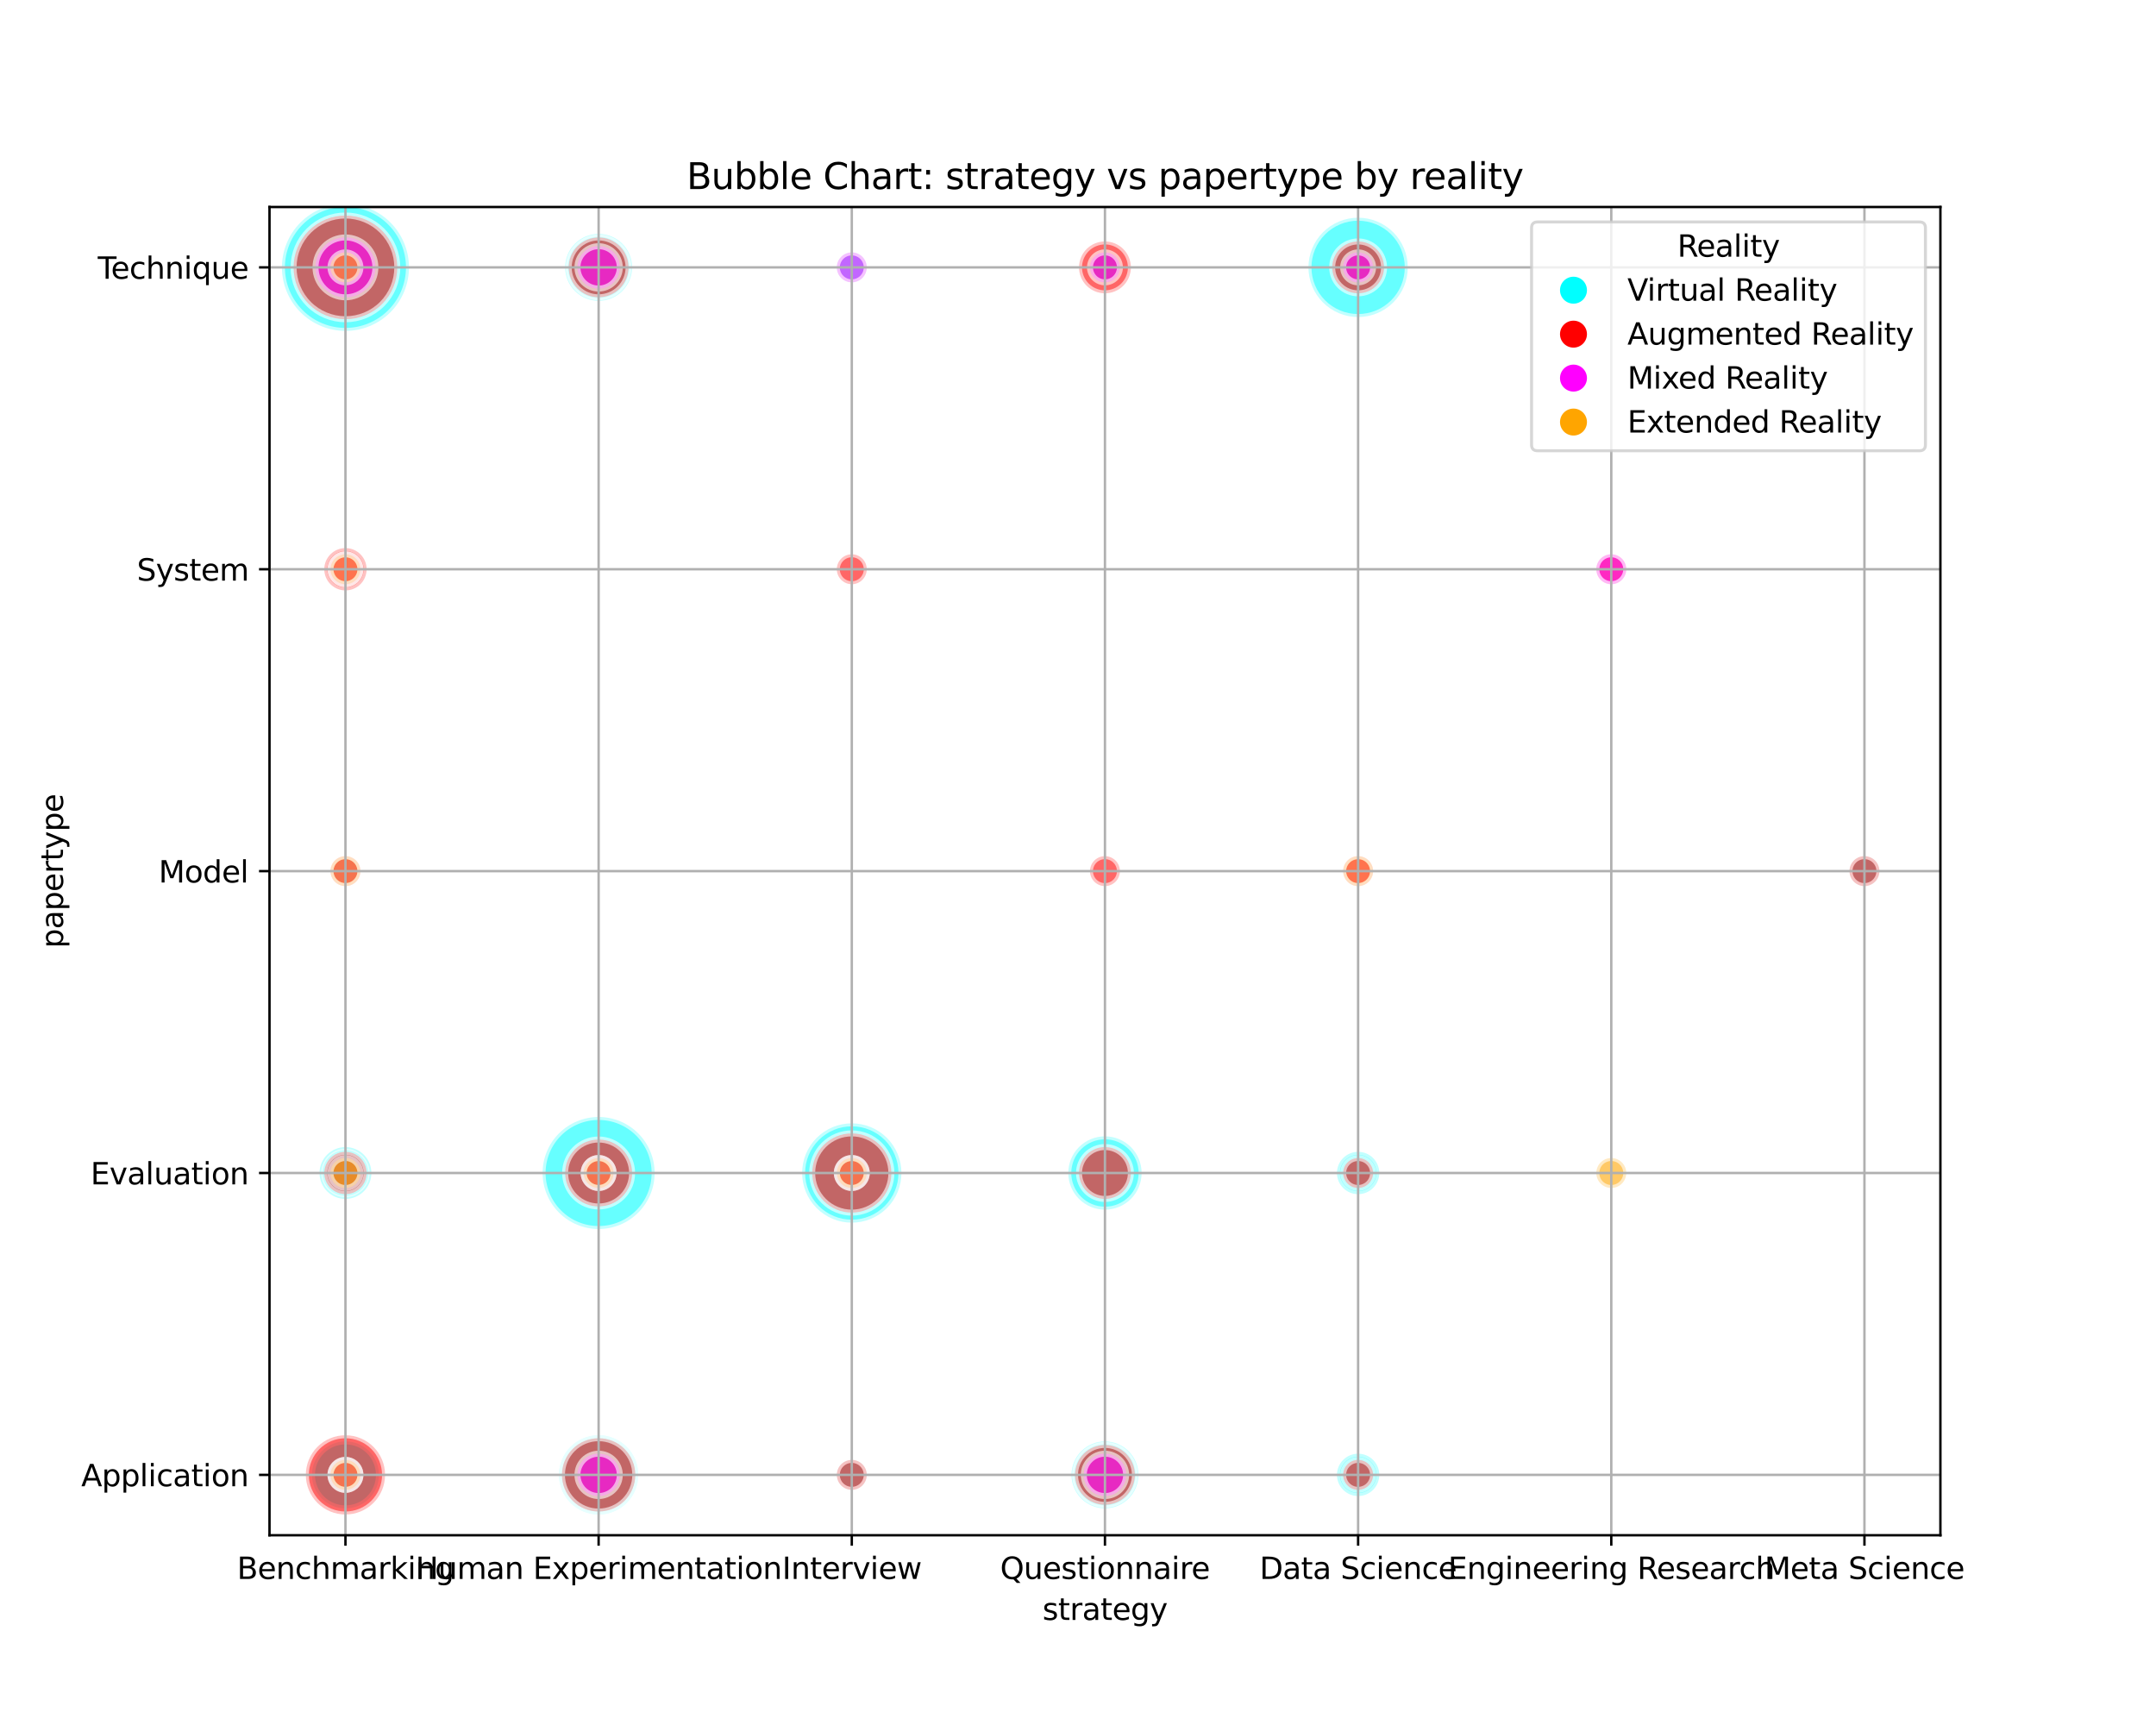 <?xml version="1.0" encoding="utf-8" standalone="no"?>
<!DOCTYPE svg PUBLIC "-//W3C//DTD SVG 1.1//EN"
  "http://www.w3.org/Graphics/SVG/1.1/DTD/svg11.dtd">
<svg xmlns:xlink="http://www.w3.org/1999/xlink" width="720pt" height="576pt" viewBox="0 0 720 576" xmlns="http://www.w3.org/2000/svg" version="1.1">
 <defs>
  <style type="text/css">*{stroke-linejoin: round; stroke-linecap: butt}</style>
 </defs>
 <g id="figure_1">
  <g id="patch_1">
   <path d="M 0 576 
L 720 576 
L 720 0 
L 0 0 
z
" style="fill: #ffffff"/>
  </g>
  <g id="axes_1">
   <g id="patch_2">
    <path d="M 90 512.64 
L 648 512.64 
L 648 69.12 
L 90 69.12 
z
" style="fill: #ffffff"/>
   </g>
   <g id="PathCollection_1">
    <path d="M 115.364 503.66 
C 118.329 503.66 121.173 502.482 123.269 500.386 
C 125.366 498.289 126.544 495.445 126.544 492.48 
C 126.544 489.515 125.366 486.671 123.269 484.574 
C 121.173 482.478 118.329 481.3 115.364 481.3 
C 112.399 481.3 109.555 482.478 107.458 484.574 
C 105.361 486.671 104.183 489.515 104.183 492.48 
C 104.183 495.445 105.361 498.289 107.458 500.386 
C 109.555 502.482 112.399 503.66 115.364 503.66 
z
" clip-path="url(#p89ffb99806)" style="fill: #00ffff; fill-opacity: 0.6; stroke: #ffffff; stroke-opacity: 0.6; stroke-width: 2"/>
    <path d="M 115.364 505.709 
C 118.872 505.709 122.237 504.315 124.718 501.834 
C 127.199 499.353 128.592 495.988 128.592 492.48 
C 128.592 488.972 127.199 485.607 124.718 483.126 
C 122.237 480.645 118.872 479.251 115.364 479.251 
C 111.855 479.251 108.49 480.645 106.009 483.126 
C 103.529 485.607 102.135 488.972 102.135 492.48 
C 102.135 495.988 103.529 499.353 106.009 501.834 
C 108.49 504.315 111.855 505.709 115.364 505.709 
z
" clip-path="url(#p89ffb99806)" style="fill: #ff0000; fill-opacity: 0.6; stroke: #ffffff; stroke-opacity: 0.6; stroke-width: 2"/>
    <path d="M 115.364 497.48 
C 116.69 497.48 117.962 496.953 118.899 496.016 
C 119.837 495.078 120.364 493.806 120.364 492.48 
C 120.364 491.154 119.837 489.882 118.899 488.944 
C 117.962 488.007 116.69 487.48 115.364 487.48 
C 114.038 487.48 112.766 488.007 111.828 488.944 
C 110.89 489.882 110.364 491.154 110.364 492.48 
C 110.364 493.806 110.89 495.078 111.828 496.016 
C 112.766 496.953 114.038 497.48 115.364 497.48 
z
" clip-path="url(#p89ffb99806)" style="fill: #ff00ff; fill-opacity: 0.6; stroke: #ffffff; stroke-opacity: 0.6; stroke-width: 2"/>
    <path d="M 115.364 497.48 
C 116.69 497.48 117.962 496.953 118.899 496.016 
C 119.837 495.078 120.364 493.806 120.364 492.48 
C 120.364 491.154 119.837 489.882 118.899 488.944 
C 117.962 488.007 116.69 487.48 115.364 487.48 
C 114.038 487.48 112.766 488.007 111.828 488.944 
C 110.89 489.882 110.364 491.154 110.364 492.48 
C 110.364 493.806 110.89 495.078 111.828 496.016 
C 112.766 496.953 114.038 497.48 115.364 497.48 
z
" clip-path="url(#p89ffb99806)" style="fill: #ffa500; fill-opacity: 0.6; stroke: #ffffff; stroke-opacity: 0.6; stroke-width: 2"/>
    <path d="M 115.364 400.34 
C 117.66 400.34 119.863 399.428 121.487 397.804 
C 123.111 396.18 124.024 393.977 124.024 391.68 
C 124.024 389.383 123.111 387.18 121.487 385.556 
C 119.863 383.932 117.66 383.02 115.364 383.02 
C 113.067 383.02 110.864 383.932 109.24 385.556 
C 107.616 387.18 106.703 389.383 106.703 391.68 
C 106.703 393.977 107.616 396.18 109.24 397.804 
C 110.864 399.428 113.067 400.34 115.364 400.34 
z
" clip-path="url(#p89ffb99806)" style="fill: #00ffff; fill-opacity: 0.6; stroke: #ffffff; stroke-opacity: 0.6; stroke-width: 2"/>
    <path d="M 115.364 398.751 
C 117.239 398.751 119.038 398.006 120.364 396.68 
C 121.69 395.354 122.435 393.555 122.435 391.68 
C 122.435 389.805 121.69 388.006 120.364 386.68 
C 119.038 385.354 117.239 384.609 115.364 384.609 
C 113.488 384.609 111.69 385.354 110.364 386.68 
C 109.038 388.006 108.293 389.805 108.293 391.68 
C 108.293 393.555 109.038 395.354 110.364 396.68 
C 111.69 398.006 113.488 398.751 115.364 398.751 
z
" clip-path="url(#p89ffb99806)" style="fill: #ff0000; fill-opacity: 0.6; stroke: #ffffff; stroke-opacity: 0.6; stroke-width: 2"/>
    <path d="M 115.364 396.68 
C 116.69 396.68 117.962 396.153 118.899 395.216 
C 119.837 394.278 120.364 393.006 120.364 391.68 
C 120.364 390.354 119.837 389.082 118.899 388.144 
C 117.962 387.207 116.69 386.68 115.364 386.68 
C 114.038 386.68 112.766 387.207 111.828 388.144 
C 110.89 389.082 110.364 390.354 110.364 391.68 
C 110.364 393.006 110.89 394.278 111.828 395.216 
C 112.766 396.153 114.038 396.68 115.364 396.68 
z
" clip-path="url(#p89ffb99806)" style="fill: #ffa500; fill-opacity: 0.6; stroke: #ffffff; stroke-opacity: 0.6; stroke-width: 2"/>
    <path d="M 115.364 295.88 
C 116.69 295.88 117.962 295.353 118.899 294.416 
C 119.837 293.478 120.364 292.206 120.364 290.88 
C 120.364 289.554 119.837 288.282 118.899 287.344 
C 117.962 286.407 116.69 285.88 115.364 285.88 
C 114.038 285.88 112.766 286.407 111.828 287.344 
C 110.89 288.282 110.364 289.554 110.364 290.88 
C 110.364 292.206 110.89 293.478 111.828 294.416 
C 112.766 295.353 114.038 295.88 115.364 295.88 
z
" clip-path="url(#p89ffb99806)" style="fill: #00ffff; fill-opacity: 0.6; stroke: #ffffff; stroke-opacity: 0.6; stroke-width: 2"/>
    <path d="M 115.364 295.88 
C 116.69 295.88 117.962 295.353 118.899 294.416 
C 119.837 293.478 120.364 292.206 120.364 290.88 
C 120.364 289.554 119.837 288.282 118.899 287.344 
C 117.962 286.407 116.69 285.88 115.364 285.88 
C 114.038 285.88 112.766 286.407 111.828 287.344 
C 110.89 288.282 110.364 289.554 110.364 290.88 
C 110.364 292.206 110.89 293.478 111.828 294.416 
C 112.766 295.353 114.038 295.88 115.364 295.88 
z
" clip-path="url(#p89ffb99806)" style="fill: #ff0000; fill-opacity: 0.6; stroke: #ffffff; stroke-opacity: 0.6; stroke-width: 2"/>
    <path d="M 115.364 295.88 
C 116.69 295.88 117.962 295.353 118.899 294.416 
C 119.837 293.478 120.364 292.206 120.364 290.88 
C 120.364 289.554 119.837 288.282 118.899 287.344 
C 117.962 286.407 116.69 285.88 115.364 285.88 
C 114.038 285.88 112.766 286.407 111.828 287.344 
C 110.89 288.282 110.364 289.554 110.364 290.88 
C 110.364 292.206 110.89 293.478 111.828 294.416 
C 112.766 295.353 114.038 295.88 115.364 295.88 
z
" clip-path="url(#p89ffb99806)" style="fill: #ff00ff; fill-opacity: 0.6; stroke: #ffffff; stroke-opacity: 0.6; stroke-width: 2"/>
    <path d="M 115.364 295.88 
C 116.69 295.88 117.962 295.353 118.899 294.416 
C 119.837 293.478 120.364 292.206 120.364 290.88 
C 120.364 289.554 119.837 288.282 118.899 287.344 
C 117.962 286.407 116.69 285.88 115.364 285.88 
C 114.038 285.88 112.766 286.407 111.828 287.344 
C 110.89 288.282 110.364 289.554 110.364 290.88 
C 110.364 292.206 110.89 293.478 111.828 294.416 
C 112.766 295.353 114.038 295.88 115.364 295.88 
z
" clip-path="url(#p89ffb99806)" style="fill: #ffa500; fill-opacity: 0.6; stroke: #ffffff; stroke-opacity: 0.6; stroke-width: 2"/>
    <path d="M 115.364 197.151 
C 117.239 197.151 119.038 196.406 120.364 195.08 
C 121.69 193.754 122.435 191.955 122.435 190.08 
C 122.435 188.205 121.69 186.406 120.364 185.08 
C 119.038 183.754 117.239 183.009 115.364 183.009 
C 113.488 183.009 111.69 183.754 110.364 185.08 
C 109.038 186.406 108.293 188.205 108.293 190.08 
C 108.293 191.955 109.038 193.754 110.364 195.08 
C 111.69 196.406 113.488 197.151 115.364 197.151 
z
" clip-path="url(#p89ffb99806)" style="fill: #ff0000; fill-opacity: 0.6; stroke: #ffffff; stroke-opacity: 0.6; stroke-width: 2"/>
    <path d="M 115.364 195.08 
C 116.69 195.08 117.962 194.553 118.899 193.616 
C 119.837 192.678 120.364 191.406 120.364 190.08 
C 120.364 188.754 119.837 187.482 118.899 186.544 
C 117.962 185.607 116.69 185.08 115.364 185.08 
C 114.038 185.08 112.766 185.607 111.828 186.544 
C 110.89 187.482 110.364 188.754 110.364 190.08 
C 110.364 191.406 110.89 192.678 111.828 193.616 
C 112.766 194.553 114.038 195.08 115.364 195.08 
z
" clip-path="url(#p89ffb99806)" style="fill: #ff00ff; fill-opacity: 0.6; stroke: #ffffff; stroke-opacity: 0.6; stroke-width: 2"/>
    <path d="M 115.364 195.08 
C 116.69 195.08 117.962 194.553 118.899 193.616 
C 119.837 192.678 120.364 191.406 120.364 190.08 
C 120.364 188.754 119.837 187.482 118.899 186.544 
C 117.962 185.607 116.69 185.08 115.364 185.08 
C 114.038 185.08 112.766 185.607 111.828 186.544 
C 110.89 187.482 110.364 188.754 110.364 190.08 
C 110.364 191.406 110.89 192.678 111.828 193.616 
C 112.766 194.553 114.038 195.08 115.364 195.08 
z
" clip-path="url(#p89ffb99806)" style="fill: #ffa500; fill-opacity: 0.6; stroke: #ffffff; stroke-opacity: 0.6; stroke-width: 2"/>
    <path d="M 115.364 110.493 
C 120.989 110.493 126.386 108.258 130.364 104.28 
C 134.342 100.302 136.577 94.906 136.577 89.28 
C 136.577 83.654 134.342 78.258 130.364 74.28 
C 126.386 70.302 120.989 68.067 115.364 68.067 
C 109.738 68.067 104.342 70.302 100.364 74.28 
C 96.386 78.258 94.15 83.654 94.15 89.28 
C 94.15 94.906 96.386 100.302 100.364 104.28 
C 104.342 108.258 109.738 110.493 115.364 110.493 
z
" clip-path="url(#p89ffb99806)" style="fill: #00ffff; fill-opacity: 0.6; stroke: #ffffff; stroke-opacity: 0.6; stroke-width: 2"/>
    <path d="M 115.364 106.601 
C 119.957 106.601 124.363 104.776 127.611 101.527 
C 130.859 98.279 132.684 93.873 132.684 89.28 
C 132.684 84.687 130.859 80.281 127.611 77.033 
C 124.363 73.784 119.957 71.959 115.364 71.959 
C 110.77 71.959 106.364 73.784 103.116 77.033 
C 99.868 80.281 98.043 84.687 98.043 89.28 
C 98.043 93.873 99.868 98.279 103.116 101.527 
C 106.364 104.776 110.77 106.601 115.364 106.601 
z
" clip-path="url(#p89ffb99806)" style="fill: #ff0000; fill-opacity: 0.6; stroke: #ffffff; stroke-opacity: 0.6; stroke-width: 2"/>
    <path d="M 115.364 99.28 
C 118.016 99.28 120.559 98.226 122.435 96.351 
C 124.31 94.476 125.364 91.932 125.364 89.28 
C 125.364 86.628 124.31 84.084 122.435 82.209 
C 120.559 80.334 118.016 79.28 115.364 79.28 
C 112.712 79.28 110.168 80.334 108.293 82.209 
C 106.417 84.084 105.364 86.628 105.364 89.28 
C 105.364 91.932 106.417 94.476 108.293 96.351 
C 110.168 98.226 112.712 99.28 115.364 99.28 
z
" clip-path="url(#p89ffb99806)" style="fill: #ff00ff; fill-opacity: 0.6; stroke: #ffffff; stroke-opacity: 0.6; stroke-width: 2"/>
    <path d="M 115.364 94.28 
C 116.69 94.28 117.962 93.753 118.899 92.816 
C 119.837 91.878 120.364 90.606 120.364 89.28 
C 120.364 87.954 119.837 86.682 118.899 85.744 
C 117.962 84.807 116.69 84.28 115.364 84.28 
C 114.038 84.28 112.766 84.807 111.828 85.744 
C 110.89 86.682 110.364 87.954 110.364 89.28 
C 110.364 90.606 110.89 91.878 111.828 92.816 
C 112.766 93.753 114.038 94.28 115.364 94.28 
z
" clip-path="url(#p89ffb99806)" style="fill: #ffa500; fill-opacity: 0.6; stroke: #ffffff; stroke-opacity: 0.6; stroke-width: 2"/>
    <path d="M 199.909 505.709 
C 203.417 505.709 206.782 504.315 209.263 501.834 
C 211.744 499.353 213.138 495.988 213.138 492.48 
C 213.138 488.972 211.744 485.607 209.263 483.126 
C 206.782 480.645 203.417 479.251 199.909 479.251 
C 196.401 479.251 193.036 480.645 190.555 483.126 
C 188.074 485.607 186.68 488.972 186.68 492.48 
C 186.68 495.988 188.074 499.353 190.555 501.834 
C 193.036 504.315 196.401 505.709 199.909 505.709 
z
" clip-path="url(#p89ffb99806)" style="fill: #00ffff; fill-opacity: 0.6; stroke: #ffffff; stroke-opacity: 0.6; stroke-width: 2"/>
    <path d="M 199.909 504.727 
C 203.157 504.727 206.273 503.437 208.569 501.14 
C 210.866 498.844 212.157 495.728 212.157 492.48 
C 212.157 489.232 210.866 486.116 208.569 483.82 
C 206.273 481.523 203.157 480.233 199.909 480.233 
C 196.661 480.233 193.546 481.523 191.249 483.82 
C 188.952 486.116 187.662 489.232 187.662 492.48 
C 187.662 495.728 188.952 498.844 191.249 501.14 
C 193.546 503.437 196.661 504.727 199.909 504.727 
z
" clip-path="url(#p89ffb99806)" style="fill: #ff0000; fill-opacity: 0.6; stroke: #ffffff; stroke-opacity: 0.6; stroke-width: 2"/>
    <path d="M 199.909 499.551 
C 201.784 499.551 203.583 498.806 204.909 497.48 
C 206.235 496.154 206.98 494.355 206.98 492.48 
C 206.98 490.605 206.235 488.806 204.909 487.48 
C 203.583 486.154 201.784 485.409 199.909 485.409 
C 198.034 485.409 196.235 486.154 194.909 487.48 
C 193.583 488.806 192.838 490.605 192.838 492.48 
C 192.838 494.355 193.583 496.154 194.909 497.48 
C 196.235 498.806 198.034 499.551 199.909 499.551 
z
" clip-path="url(#p89ffb99806)" style="fill: #ff00ff; fill-opacity: 0.6; stroke: #ffffff; stroke-opacity: 0.6; stroke-width: 2"/>
    <path d="M 199.909 410.388 
C 204.871 410.388 209.63 408.417 213.138 404.909 
C 216.646 401.4 218.617 396.641 218.617 391.68 
C 218.617 386.719 216.646 381.96 213.138 378.451 
C 209.63 374.943 204.871 372.972 199.909 372.972 
C 194.948 372.972 190.189 374.943 186.68 378.451 
C 183.172 381.96 181.201 386.719 181.201 391.68 
C 181.201 396.641 183.172 401.4 186.68 404.909 
C 190.189 408.417 194.948 410.388 199.909 410.388 
z
" clip-path="url(#p89ffb99806)" style="fill: #00ffff; fill-opacity: 0.6; stroke: #ffffff; stroke-opacity: 0.6; stroke-width: 2"/>
    <path d="M 199.909 402.86 
C 202.874 402.86 205.718 401.682 207.815 399.586 
C 209.911 397.489 211.089 394.645 211.089 391.68 
C 211.089 388.715 209.911 385.871 207.815 383.774 
C 205.718 381.678 202.874 380.5 199.909 380.5 
C 196.944 380.5 194.1 381.678 192.003 383.774 
C 189.907 385.871 188.729 388.715 188.729 391.68 
C 188.729 394.645 189.907 397.489 192.003 399.586 
C 194.1 401.682 196.944 402.86 199.909 402.86 
z
" clip-path="url(#p89ffb99806)" style="fill: #ff0000; fill-opacity: 0.6; stroke: #ffffff; stroke-opacity: 0.6; stroke-width: 2"/>
    <path d="M 199.909 396.68 
C 201.235 396.68 202.507 396.153 203.445 395.216 
C 204.382 394.278 204.909 393.006 204.909 391.68 
C 204.909 390.354 204.382 389.082 203.445 388.144 
C 202.507 387.207 201.235 386.68 199.909 386.68 
C 198.583 386.68 197.311 387.207 196.374 388.144 
C 195.436 389.082 194.909 390.354 194.909 391.68 
C 194.909 393.006 195.436 394.278 196.374 395.216 
C 197.311 396.153 198.583 396.68 199.909 396.68 
z
" clip-path="url(#p89ffb99806)" style="fill: #ff00ff; fill-opacity: 0.6; stroke: #ffffff; stroke-opacity: 0.6; stroke-width: 2"/>
    <path d="M 199.909 396.68 
C 201.235 396.68 202.507 396.153 203.445 395.216 
C 204.382 394.278 204.909 393.006 204.909 391.68 
C 204.909 390.354 204.382 389.082 203.445 388.144 
C 202.507 387.207 201.235 386.68 199.909 386.68 
C 198.583 386.68 197.311 387.207 196.374 388.144 
C 195.436 389.082 194.909 390.354 194.909 391.68 
C 194.909 393.006 195.436 394.278 196.374 395.216 
C 197.311 396.153 198.583 396.68 199.909 396.68 
z
" clip-path="url(#p89ffb99806)" style="fill: #ffa500; fill-opacity: 0.6; stroke: #ffffff; stroke-opacity: 0.6; stroke-width: 2"/>
    <path d="M 199.909 100.46 
C 202.874 100.46 205.718 99.282 207.815 97.186 
C 209.911 95.089 211.089 92.245 211.089 89.28 
C 211.089 86.315 209.911 83.471 207.815 81.374 
C 205.718 79.278 202.874 78.1 199.909 78.1 
C 196.944 78.1 194.1 79.278 192.003 81.374 
C 189.907 83.471 188.729 86.315 188.729 89.28 
C 188.729 92.245 189.907 95.089 192.003 97.186 
C 194.1 99.282 196.944 100.46 199.909 100.46 
z
" clip-path="url(#p89ffb99806)" style="fill: #00ffff; fill-opacity: 0.6; stroke: #ffffff; stroke-opacity: 0.6; stroke-width: 2"/>
    <path d="M 199.909 99.28 
C 202.561 99.28 205.105 98.226 206.98 96.351 
C 208.855 94.476 209.909 91.932 209.909 89.28 
C 209.909 86.628 208.855 84.084 206.98 82.209 
C 205.105 80.334 202.561 79.28 199.909 79.28 
C 197.257 79.28 194.713 80.334 192.838 82.209 
C 190.963 84.084 189.909 86.628 189.909 89.28 
C 189.909 91.932 190.963 94.476 192.838 96.351 
C 194.713 98.226 197.257 99.28 199.909 99.28 
z
" clip-path="url(#p89ffb99806)" style="fill: #ff0000; fill-opacity: 0.6; stroke: #ffffff; stroke-opacity: 0.6; stroke-width: 2"/>
    <path d="M 199.909 96.351 
C 201.784 96.351 203.583 95.606 204.909 94.28 
C 206.235 92.954 206.98 91.155 206.98 89.28 
C 206.98 87.405 206.235 85.606 204.909 84.28 
C 203.583 82.954 201.784 82.209 199.909 82.209 
C 198.034 82.209 196.235 82.954 194.909 84.28 
C 193.583 85.606 192.838 87.405 192.838 89.28 
C 192.838 91.155 193.583 92.954 194.909 94.28 
C 196.235 95.606 198.034 96.351 199.909 96.351 
z
" clip-path="url(#p89ffb99806)" style="fill: #ff00ff; fill-opacity: 0.6; stroke: #ffffff; stroke-opacity: 0.6; stroke-width: 2"/>
    <path d="M 284.455 497.48 
C 285.781 497.48 287.052 496.953 287.99 496.016 
C 288.928 495.078 289.455 493.806 289.455 492.48 
C 289.455 491.154 288.928 489.882 287.99 488.944 
C 287.052 488.007 285.781 487.48 284.455 487.48 
C 283.129 487.48 281.857 488.007 280.919 488.944 
C 279.981 489.882 279.455 491.154 279.455 492.48 
C 279.455 493.806 279.981 495.078 280.919 496.016 
C 281.857 496.953 283.129 497.48 284.455 497.48 
z
" clip-path="url(#p89ffb99806)" style="fill: #00ffff; fill-opacity: 0.6; stroke: #ffffff; stroke-opacity: 0.6; stroke-width: 2"/>
    <path d="M 284.455 497.48 
C 285.781 497.48 287.052 496.953 287.99 496.016 
C 288.928 495.078 289.455 493.806 289.455 492.48 
C 289.455 491.154 288.928 489.882 287.99 488.944 
C 287.052 488.007 285.781 487.48 284.455 487.48 
C 283.129 487.48 281.857 488.007 280.919 488.944 
C 279.981 489.882 279.455 491.154 279.455 492.48 
C 279.455 493.806 279.981 495.078 280.919 496.016 
C 281.857 496.953 283.129 497.48 284.455 497.48 
z
" clip-path="url(#p89ffb99806)" style="fill: #ff0000; fill-opacity: 0.6; stroke: #ffffff; stroke-opacity: 0.6; stroke-width: 2"/>
    <path d="M 284.455 408.263 
C 288.852 408.263 293.071 406.516 296.181 403.406 
C 299.29 400.296 301.038 396.078 301.038 391.68 
C 301.038 387.282 299.29 383.064 296.181 379.954 
C 293.071 376.844 288.852 375.097 284.455 375.097 
C 280.057 375.097 275.838 376.844 272.729 379.954 
C 269.619 383.064 267.871 387.282 267.871 391.68 
C 267.871 396.078 269.619 400.296 272.729 403.406 
C 275.838 406.516 280.057 408.263 284.455 408.263 
z
" clip-path="url(#p89ffb99806)" style="fill: #00ffff; fill-opacity: 0.6; stroke: #ffffff; stroke-opacity: 0.6; stroke-width: 2"/>
    <path d="M 284.455 404.909 
C 287.963 404.909 291.328 403.515 293.809 401.034 
C 296.289 398.553 297.683 395.188 297.683 391.68 
C 297.683 388.172 296.289 384.807 293.809 382.326 
C 291.328 379.845 287.963 378.451 284.455 378.451 
C 280.946 378.451 277.581 379.845 275.1 382.326 
C 272.62 384.807 271.226 388.172 271.226 391.68 
C 271.226 395.188 272.62 398.553 275.1 401.034 
C 277.581 403.515 280.946 404.909 284.455 404.909 
z
" clip-path="url(#p89ffb99806)" style="fill: #ff0000; fill-opacity: 0.6; stroke: #ffffff; stroke-opacity: 0.6; stroke-width: 2"/>
    <path d="M 284.455 396.68 
C 285.781 396.68 287.052 396.153 287.99 395.216 
C 288.928 394.278 289.455 393.006 289.455 391.68 
C 289.455 390.354 288.928 389.082 287.99 388.144 
C 287.052 387.207 285.781 386.68 284.455 386.68 
C 283.129 386.68 281.857 387.207 280.919 388.144 
C 279.981 389.082 279.455 390.354 279.455 391.68 
C 279.455 393.006 279.981 394.278 280.919 395.216 
C 281.857 396.153 283.129 396.68 284.455 396.68 
z
" clip-path="url(#p89ffb99806)" style="fill: #ff00ff; fill-opacity: 0.6; stroke: #ffffff; stroke-opacity: 0.6; stroke-width: 2"/>
    <path d="M 284.455 396.68 
C 285.781 396.68 287.052 396.153 287.99 395.216 
C 288.928 394.278 289.455 393.006 289.455 391.68 
C 289.455 390.354 288.928 389.082 287.99 388.144 
C 287.052 387.207 285.781 386.68 284.455 386.68 
C 283.129 386.68 281.857 387.207 280.919 388.144 
C 279.981 389.082 279.455 390.354 279.455 391.68 
C 279.455 393.006 279.981 394.278 280.919 395.216 
C 281.857 396.153 283.129 396.68 284.455 396.68 
z
" clip-path="url(#p89ffb99806)" style="fill: #ffa500; fill-opacity: 0.6; stroke: #ffffff; stroke-opacity: 0.6; stroke-width: 2"/>
    <path d="M 284.455 195.08 
C 285.781 195.08 287.052 194.553 287.99 193.616 
C 288.928 192.678 289.455 191.406 289.455 190.08 
C 289.455 188.754 288.928 187.482 287.99 186.544 
C 287.052 185.607 285.781 185.08 284.455 185.08 
C 283.129 185.08 281.857 185.607 280.919 186.544 
C 279.981 187.482 279.455 188.754 279.455 190.08 
C 279.455 191.406 279.981 192.678 280.919 193.616 
C 281.857 194.553 283.129 195.08 284.455 195.08 
z
" clip-path="url(#p89ffb99806)" style="fill: #ff0000; fill-opacity: 0.6; stroke: #ffffff; stroke-opacity: 0.6; stroke-width: 2"/>
    <path d="M 284.455 94.28 
C 285.781 94.28 287.052 93.753 287.99 92.816 
C 288.928 91.878 289.455 90.606 289.455 89.28 
C 289.455 87.954 288.928 86.682 287.99 85.744 
C 287.052 84.807 285.781 84.28 284.455 84.28 
C 283.129 84.28 281.857 84.807 280.919 85.744 
C 279.981 86.682 279.455 87.954 279.455 89.28 
C 279.455 90.606 279.981 91.878 280.919 92.816 
C 281.857 93.753 283.129 94.28 284.455 94.28 
z
" clip-path="url(#p89ffb99806)" style="fill: #00ffff; fill-opacity: 0.6; stroke: #ffffff; stroke-opacity: 0.6; stroke-width: 2"/>
    <path d="M 284.455 94.28 
C 285.781 94.28 287.052 93.753 287.99 92.816 
C 288.928 91.878 289.455 90.606 289.455 89.28 
C 289.455 87.954 288.928 86.682 287.99 85.744 
C 287.052 84.807 285.781 84.28 284.455 84.28 
C 283.129 84.28 281.857 84.807 280.919 85.744 
C 279.981 86.682 279.455 87.954 279.455 89.28 
C 279.455 90.606 279.981 91.878 280.919 92.816 
C 281.857 93.753 283.129 94.28 284.455 94.28 
z
" clip-path="url(#p89ffb99806)" style="fill: #ff00ff; fill-opacity: 0.6; stroke: #ffffff; stroke-opacity: 0.6; stroke-width: 2"/>
    <path d="M 369 503.66 
C 371.965 503.66 374.809 502.482 376.906 500.386 
C 379.002 498.289 380.18 495.445 380.18 492.48 
C 380.18 489.515 379.002 486.671 376.906 484.574 
C 374.809 482.478 371.965 481.3 369 481.3 
C 366.035 481.3 363.191 482.478 361.094 484.574 
C 358.998 486.671 357.82 489.515 357.82 492.48 
C 357.82 495.445 358.998 498.289 361.094 500.386 
C 363.191 502.482 366.035 503.66 369 503.66 
z
" clip-path="url(#p89ffb99806)" style="fill: #00ffff; fill-opacity: 0.6; stroke: #ffffff; stroke-opacity: 0.6; stroke-width: 2"/>
    <path d="M 369 502.48 
C 371.652 502.48 374.196 501.426 376.071 499.551 
C 377.946 497.676 379 495.132 379 492.48 
C 379 489.828 377.946 487.284 376.071 485.409 
C 374.196 483.534 371.652 482.48 369 482.48 
C 366.348 482.48 363.804 483.534 361.929 485.409 
C 360.054 487.284 359 489.828 359 492.48 
C 359 495.132 360.054 497.676 361.929 499.551 
C 363.804 501.426 366.348 502.48 369 502.48 
z
" clip-path="url(#p89ffb99806)" style="fill: #ff0000; fill-opacity: 0.6; stroke: #ffffff; stroke-opacity: 0.6; stroke-width: 2"/>
    <path d="M 369 499.551 
C 370.875 499.551 372.674 498.806 374 497.48 
C 375.326 496.154 376.071 494.355 376.071 492.48 
C 376.071 490.605 375.326 488.806 374 487.48 
C 372.674 486.154 370.875 485.409 369 485.409 
C 367.125 485.409 365.326 486.154 364 487.48 
C 362.674 488.806 361.929 490.605 361.929 492.48 
C 361.929 494.355 362.674 496.154 364 497.48 
C 365.326 498.806 367.125 499.551 369 499.551 
z
" clip-path="url(#p89ffb99806)" style="fill: #ff00ff; fill-opacity: 0.6; stroke: #ffffff; stroke-opacity: 0.6; stroke-width: 2"/>
    <path d="M 369 403.927 
C 372.248 403.927 375.364 402.637 377.66 400.34 
C 379.957 398.044 381.247 394.928 381.247 391.68 
C 381.247 388.432 379.957 385.316 377.66 383.02 
C 375.364 380.723 372.248 379.433 369 379.433 
C 365.752 379.433 362.636 380.723 360.34 383.02 
C 358.043 385.316 356.753 388.432 356.753 391.68 
C 356.753 394.928 358.043 398.044 360.34 400.34 
C 362.636 402.637 365.752 403.927 369 403.927 
z
" clip-path="url(#p89ffb99806)" style="fill: #00ffff; fill-opacity: 0.6; stroke: #ffffff; stroke-opacity: 0.6; stroke-width: 2"/>
    <path d="M 369 400.34 
C 371.297 400.34 373.5 399.428 375.124 397.804 
C 376.748 396.18 377.66 393.977 377.66 391.68 
C 377.66 389.383 376.748 387.18 375.124 385.556 
C 373.5 383.932 371.297 383.02 369 383.02 
C 366.703 383.02 364.5 383.932 362.876 385.556 
C 361.252 387.18 360.34 389.383 360.34 391.68 
C 360.34 393.977 361.252 396.18 362.876 397.804 
C 364.5 399.428 366.703 400.34 369 400.34 
z
" clip-path="url(#p89ffb99806)" style="fill: #ff0000; fill-opacity: 0.6; stroke: #ffffff; stroke-opacity: 0.6; stroke-width: 2"/>
    <path d="M 369 295.88 
C 370.326 295.88 371.598 295.353 372.536 294.416 
C 373.473 293.478 374 292.206 374 290.88 
C 374 289.554 373.473 288.282 372.536 287.344 
C 371.598 286.407 370.326 285.88 369 285.88 
C 367.674 285.88 366.402 286.407 365.464 287.344 
C 364.527 288.282 364 289.554 364 290.88 
C 364 292.206 364.527 293.478 365.464 294.416 
C 366.402 295.353 367.674 295.88 369 295.88 
z
" clip-path="url(#p89ffb99806)" style="fill: #ff0000; fill-opacity: 0.6; stroke: #ffffff; stroke-opacity: 0.6; stroke-width: 2"/>
    <path d="M 369 94.28 
C 370.326 94.28 371.598 93.753 372.536 92.816 
C 373.473 91.878 374 90.606 374 89.28 
C 374 87.954 373.473 86.682 372.536 85.744 
C 371.598 84.807 370.326 84.28 369 84.28 
C 367.674 84.28 366.402 84.807 365.464 85.744 
C 364.527 86.682 364 87.954 364 89.28 
C 364 90.606 364.527 91.878 365.464 92.816 
C 366.402 93.753 367.674 94.28 369 94.28 
z
" clip-path="url(#p89ffb99806)" style="fill: #00ffff; fill-opacity: 0.6; stroke: #ffffff; stroke-opacity: 0.6; stroke-width: 2"/>
    <path d="M 369 97.94 
C 371.297 97.94 373.5 97.028 375.124 95.404 
C 376.748 93.78 377.66 91.577 377.66 89.28 
C 377.66 86.983 376.748 84.78 375.124 83.156 
C 373.5 81.532 371.297 80.62 369 80.62 
C 366.703 80.62 364.5 81.532 362.876 83.156 
C 361.252 84.78 360.34 86.983 360.34 89.28 
C 360.34 91.577 361.252 93.78 362.876 95.404 
C 364.5 97.028 366.703 97.94 369 97.94 
z
" clip-path="url(#p89ffb99806)" style="fill: #ff0000; fill-opacity: 0.6; stroke: #ffffff; stroke-opacity: 0.6; stroke-width: 2"/>
    <path d="M 369 94.28 
C 370.326 94.28 371.598 93.753 372.536 92.816 
C 373.473 91.878 374 90.606 374 89.28 
C 374 87.954 373.473 86.682 372.536 85.744 
C 371.598 84.807 370.326 84.28 369 84.28 
C 367.674 84.28 366.402 84.807 365.464 85.744 
C 364.527 86.682 364 87.954 364 89.28 
C 364 90.606 364.527 91.878 365.464 92.816 
C 366.402 93.753 367.674 94.28 369 94.28 
z
" clip-path="url(#p89ffb99806)" style="fill: #ff00ff; fill-opacity: 0.6; stroke: #ffffff; stroke-opacity: 0.6; stroke-width: 2"/>
    <path d="M 453.545 499.551 
C 455.421 499.551 457.219 498.806 458.545 497.48 
C 459.871 496.154 460.617 494.355 460.617 492.48 
C 460.617 490.605 459.871 488.806 458.545 487.48 
C 457.219 486.154 455.421 485.409 453.545 485.409 
C 451.67 485.409 449.871 486.154 448.545 487.48 
C 447.219 488.806 446.474 490.605 446.474 492.48 
C 446.474 494.355 447.219 496.154 448.545 497.48 
C 449.871 498.806 451.67 499.551 453.545 499.551 
z
" clip-path="url(#p89ffb99806)" style="fill: #00ffff; fill-opacity: 0.6; stroke: #ffffff; stroke-opacity: 0.6; stroke-width: 2"/>
    <path d="M 453.545 497.48 
C 454.871 497.48 456.143 496.953 457.081 496.016 
C 458.019 495.078 458.545 493.806 458.545 492.48 
C 458.545 491.154 458.019 489.882 457.081 488.944 
C 456.143 488.007 454.871 487.48 453.545 487.48 
C 452.219 487.48 450.948 488.007 450.01 488.944 
C 449.072 489.882 448.545 491.154 448.545 492.48 
C 448.545 493.806 449.072 495.078 450.01 496.016 
C 450.948 496.953 452.219 497.48 453.545 497.48 
z
" clip-path="url(#p89ffb99806)" style="fill: #ff0000; fill-opacity: 0.6; stroke: #ffffff; stroke-opacity: 0.6; stroke-width: 2"/>
    <path d="M 453.545 398.751 
C 455.421 398.751 457.219 398.006 458.545 396.68 
C 459.871 395.354 460.617 393.555 460.617 391.68 
C 460.617 389.805 459.871 388.006 458.545 386.68 
C 457.219 385.354 455.421 384.609 453.545 384.609 
C 451.67 384.609 449.871 385.354 448.545 386.68 
C 447.219 388.006 446.474 389.805 446.474 391.68 
C 446.474 393.555 447.219 395.354 448.545 396.68 
C 449.871 398.006 451.67 398.751 453.545 398.751 
z
" clip-path="url(#p89ffb99806)" style="fill: #00ffff; fill-opacity: 0.6; stroke: #ffffff; stroke-opacity: 0.6; stroke-width: 2"/>
    <path d="M 453.545 396.68 
C 454.871 396.68 456.143 396.153 457.081 395.216 
C 458.019 394.278 458.545 393.006 458.545 391.68 
C 458.545 390.354 458.019 389.082 457.081 388.144 
C 456.143 387.207 454.871 386.68 453.545 386.68 
C 452.219 386.68 450.948 387.207 450.01 388.144 
C 449.072 389.082 448.545 390.354 448.545 391.68 
C 448.545 393.006 449.072 394.278 450.01 395.216 
C 450.948 396.153 452.219 396.68 453.545 396.68 
z
" clip-path="url(#p89ffb99806)" style="fill: #ff0000; fill-opacity: 0.6; stroke: #ffffff; stroke-opacity: 0.6; stroke-width: 2"/>
    <path d="M 453.545 295.88 
C 454.871 295.88 456.143 295.353 457.081 294.416 
C 458.019 293.478 458.545 292.206 458.545 290.88 
C 458.545 289.554 458.019 288.282 457.081 287.344 
C 456.143 286.407 454.871 285.88 453.545 285.88 
C 452.219 285.88 450.948 286.407 450.01 287.344 
C 449.072 288.282 448.545 289.554 448.545 290.88 
C 448.545 292.206 449.072 293.478 450.01 294.416 
C 450.948 295.353 452.219 295.88 453.545 295.88 
z
" clip-path="url(#p89ffb99806)" style="fill: #ff0000; fill-opacity: 0.6; stroke: #ffffff; stroke-opacity: 0.6; stroke-width: 2"/>
    <path d="M 453.545 295.88 
C 454.871 295.88 456.143 295.353 457.081 294.416 
C 458.019 293.478 458.545 292.206 458.545 290.88 
C 458.545 289.554 458.019 288.282 457.081 287.344 
C 456.143 286.407 454.871 285.88 453.545 285.88 
C 452.219 285.88 450.948 286.407 450.01 287.344 
C 449.072 288.282 448.545 289.554 448.545 290.88 
C 448.545 292.206 449.072 293.478 450.01 294.416 
C 450.948 295.353 452.219 295.88 453.545 295.88 
z
" clip-path="url(#p89ffb99806)" style="fill: #ff00ff; fill-opacity: 0.6; stroke: #ffffff; stroke-opacity: 0.6; stroke-width: 2"/>
    <path d="M 453.545 295.88 
C 454.871 295.88 456.143 295.353 457.081 294.416 
C 458.019 293.478 458.545 292.206 458.545 290.88 
C 458.545 289.554 458.019 288.282 457.081 287.344 
C 456.143 286.407 454.871 285.88 453.545 285.88 
C 452.219 285.88 450.948 286.407 450.01 287.344 
C 449.072 288.282 448.545 289.554 448.545 290.88 
C 448.545 292.206 449.072 293.478 450.01 294.416 
C 450.948 295.353 452.219 295.88 453.545 295.88 
z
" clip-path="url(#p89ffb99806)" style="fill: #ffa500; fill-opacity: 0.6; stroke: #ffffff; stroke-opacity: 0.6; stroke-width: 2"/>
    <path d="M 453.545 105.863 
C 457.943 105.863 462.162 104.116 465.271 101.006 
C 468.381 97.896 470.129 93.678 470.129 89.28 
C 470.129 84.882 468.381 80.664 465.271 77.554 
C 462.162 74.444 457.943 72.697 453.545 72.697 
C 449.148 72.697 444.929 74.444 441.819 77.554 
C 438.71 80.664 436.962 84.882 436.962 89.28 
C 436.962 93.678 438.71 97.896 441.819 101.006 
C 444.929 104.116 449.148 105.863 453.545 105.863 
z
" clip-path="url(#p89ffb99806)" style="fill: #00ffff; fill-opacity: 0.6; stroke: #ffffff; stroke-opacity: 0.6; stroke-width: 2"/>
    <path d="M 453.545 97.94 
C 455.842 97.94 458.045 97.028 459.669 95.404 
C 461.293 93.78 462.206 91.577 462.206 89.28 
C 462.206 86.983 461.293 84.78 459.669 83.156 
C 458.045 81.532 455.842 80.62 453.545 80.62 
C 451.249 80.62 449.046 81.532 447.422 83.156 
C 445.798 84.78 444.885 86.983 444.885 89.28 
C 444.885 91.577 445.798 93.78 447.422 95.404 
C 449.046 97.028 451.249 97.94 453.545 97.94 
z
" clip-path="url(#p89ffb99806)" style="fill: #ff0000; fill-opacity: 0.6; stroke: #ffffff; stroke-opacity: 0.6; stroke-width: 2"/>
    <path d="M 453.545 94.28 
C 454.871 94.28 456.143 93.753 457.081 92.816 
C 458.019 91.878 458.545 90.606 458.545 89.28 
C 458.545 87.954 458.019 86.682 457.081 85.744 
C 456.143 84.807 454.871 84.28 453.545 84.28 
C 452.219 84.28 450.948 84.807 450.01 85.744 
C 449.072 86.682 448.545 87.954 448.545 89.28 
C 448.545 90.606 449.072 91.878 450.01 92.816 
C 450.948 93.753 452.219 94.28 453.545 94.28 
z
" clip-path="url(#p89ffb99806)" style="fill: #ff00ff; fill-opacity: 0.6; stroke: #ffffff; stroke-opacity: 0.6; stroke-width: 2"/>
    <path d="M 538.091 396.68 
C 539.417 396.68 540.689 396.153 541.626 395.216 
C 542.564 394.278 543.091 393.006 543.091 391.68 
C 543.091 390.354 542.564 389.082 541.626 388.144 
C 540.689 387.207 539.417 386.68 538.091 386.68 
C 536.765 386.68 535.493 387.207 534.555 388.144 
C 533.618 389.082 533.091 390.354 533.091 391.68 
C 533.091 393.006 533.618 394.278 534.555 395.216 
C 535.493 396.153 536.765 396.68 538.091 396.68 
z
" clip-path="url(#p89ffb99806)" style="fill: #ffa500; fill-opacity: 0.6; stroke: #ffffff; stroke-opacity: 0.6; stroke-width: 2"/>
    <path d="M 538.091 195.08 
C 539.417 195.08 540.689 194.553 541.626 193.616 
C 542.564 192.678 543.091 191.406 543.091 190.08 
C 543.091 188.754 542.564 187.482 541.626 186.544 
C 540.689 185.607 539.417 185.08 538.091 185.08 
C 536.765 185.08 535.493 185.607 534.555 186.544 
C 533.618 187.482 533.091 188.754 533.091 190.08 
C 533.091 191.406 533.618 192.678 534.555 193.616 
C 535.493 194.553 536.765 195.08 538.091 195.08 
z
" clip-path="url(#p89ffb99806)" style="fill: #ff0000; fill-opacity: 0.6; stroke: #ffffff; stroke-opacity: 0.6; stroke-width: 2"/>
    <path d="M 538.091 195.08 
C 539.417 195.08 540.689 194.553 541.626 193.616 
C 542.564 192.678 543.091 191.406 543.091 190.08 
C 543.091 188.754 542.564 187.482 541.626 186.544 
C 540.689 185.607 539.417 185.08 538.091 185.08 
C 536.765 185.08 535.493 185.607 534.555 186.544 
C 533.618 187.482 533.091 188.754 533.091 190.08 
C 533.091 191.406 533.618 192.678 534.555 193.616 
C 535.493 194.553 536.765 195.08 538.091 195.08 
z
" clip-path="url(#p89ffb99806)" style="fill: #ff00ff; fill-opacity: 0.6; stroke: #ffffff; stroke-opacity: 0.6; stroke-width: 2"/>
    <path d="M 622.636 295.88 
C 623.962 295.88 625.234 295.353 626.172 294.416 
C 627.11 293.478 627.636 292.206 627.636 290.88 
C 627.636 289.554 627.11 288.282 626.172 287.344 
C 625.234 286.407 623.962 285.88 622.636 285.88 
C 621.31 285.88 620.038 286.407 619.101 287.344 
C 618.163 288.282 617.636 289.554 617.636 290.88 
C 617.636 292.206 618.163 293.478 619.101 294.416 
C 620.038 295.353 621.31 295.88 622.636 295.88 
z
" clip-path="url(#p89ffb99806)" style="fill: #00ffff; fill-opacity: 0.6; stroke: #ffffff; stroke-opacity: 0.6; stroke-width: 2"/>
    <path d="M 622.636 295.88 
C 623.962 295.88 625.234 295.353 626.172 294.416 
C 627.11 293.478 627.636 292.206 627.636 290.88 
C 627.636 289.554 627.11 288.282 626.172 287.344 
C 625.234 286.407 623.962 285.88 622.636 285.88 
C 621.31 285.88 620.038 286.407 619.101 287.344 
C 618.163 288.282 617.636 289.554 617.636 290.88 
C 617.636 292.206 618.163 293.478 619.101 294.416 
C 620.038 295.353 621.31 295.88 622.636 295.88 
z
" clip-path="url(#p89ffb99806)" style="fill: #ff0000; fill-opacity: 0.6; stroke: #ffffff; stroke-opacity: 0.6; stroke-width: 2"/>
   </g>
   <g id="matplotlib.axis_1">
    <g id="xtick_1">
     <g id="line2d_1">
      <path d="M 115.364 512.64 
L 115.364 69.12 
" clip-path="url(#p89ffb99806)" style="fill: none; stroke: #b0b0b0; stroke-width: 0.8; stroke-linecap: square"/>
     </g>
     <g id="line2d_2">
      <defs>
       <path id="m4fea91658c" d="M 0 0 
L 0 3.5 
" style="stroke: #000000; stroke-width: 0.8"/>
      </defs>
      <g>
       <use xlink:href="#m4fea91658c" x="115.364" y="512.64" style="stroke: #000000; stroke-width: 0.8"/>
      </g>
     </g>
     <g id="text_1">
      <!-- Benchmarking -->
      <g transform="translate(79.153 527.238) scale(0.1 -0.1)">
       <defs>
        <path id="DejaVuSans-42" d="M 1259 2228 
L 1259 519 
L 2272 519 
Q 2781 519 3026 730 
Q 3272 941 3272 1375 
Q 3272 1813 3026 2020 
Q 2781 2228 2272 2228 
L 1259 2228 
z
M 1259 4147 
L 1259 2741 
L 2194 2741 
Q 2656 2741 2882 2914 
Q 3109 3088 3109 3444 
Q 3109 3797 2882 3972 
Q 2656 4147 2194 4147 
L 1259 4147 
z
M 628 4666 
L 2241 4666 
Q 2963 4666 3353 4366 
Q 3744 4066 3744 3513 
Q 3744 3084 3544 2831 
Q 3344 2578 2956 2516 
Q 3422 2416 3680 2098 
Q 3938 1781 3938 1306 
Q 3938 681 3513 340 
Q 3088 0 2303 0 
L 628 0 
L 628 4666 
z
" transform="scale(0.016)"/>
        <path id="DejaVuSans-65" d="M 3597 1894 
L 3597 1613 
L 953 1613 
Q 991 1019 1311 708 
Q 1631 397 2203 397 
Q 2534 397 2845 478 
Q 3156 559 3463 722 
L 3463 178 
Q 3153 47 2828 -22 
Q 2503 -91 2169 -91 
Q 1331 -91 842 396 
Q 353 884 353 1716 
Q 353 2575 817 3079 
Q 1281 3584 2069 3584 
Q 2775 3584 3186 3129 
Q 3597 2675 3597 1894 
z
M 3022 2063 
Q 3016 2534 2758 2815 
Q 2500 3097 2075 3097 
Q 1594 3097 1305 2825 
Q 1016 2553 972 2059 
L 3022 2063 
z
" transform="scale(0.016)"/>
        <path id="DejaVuSans-6e" d="M 3513 2113 
L 3513 0 
L 2938 0 
L 2938 2094 
Q 2938 2591 2744 2837 
Q 2550 3084 2163 3084 
Q 1697 3084 1428 2787 
Q 1159 2491 1159 1978 
L 1159 0 
L 581 0 
L 581 3500 
L 1159 3500 
L 1159 2956 
Q 1366 3272 1645 3428 
Q 1925 3584 2291 3584 
Q 2894 3584 3203 3211 
Q 3513 2838 3513 2113 
z
" transform="scale(0.016)"/>
        <path id="DejaVuSans-63" d="M 3122 3366 
L 3122 2828 
Q 2878 2963 2633 3030 
Q 2388 3097 2138 3097 
Q 1578 3097 1268 2742 
Q 959 2388 959 1747 
Q 959 1106 1268 751 
Q 1578 397 2138 397 
Q 2388 397 2633 464 
Q 2878 531 3122 666 
L 3122 134 
Q 2881 22 2623 -34 
Q 2366 -91 2075 -91 
Q 1284 -91 818 406 
Q 353 903 353 1747 
Q 353 2603 823 3093 
Q 1294 3584 2113 3584 
Q 2378 3584 2631 3529 
Q 2884 3475 3122 3366 
z
" transform="scale(0.016)"/>
        <path id="DejaVuSans-68" d="M 3513 2113 
L 3513 0 
L 2938 0 
L 2938 2094 
Q 2938 2591 2744 2837 
Q 2550 3084 2163 3084 
Q 1697 3084 1428 2787 
Q 1159 2491 1159 1978 
L 1159 0 
L 581 0 
L 581 4863 
L 1159 4863 
L 1159 2956 
Q 1366 3272 1645 3428 
Q 1925 3584 2291 3584 
Q 2894 3584 3203 3211 
Q 3513 2838 3513 2113 
z
" transform="scale(0.016)"/>
        <path id="DejaVuSans-6d" d="M 3328 2828 
Q 3544 3216 3844 3400 
Q 4144 3584 4550 3584 
Q 5097 3584 5394 3201 
Q 5691 2819 5691 2113 
L 5691 0 
L 5113 0 
L 5113 2094 
Q 5113 2597 4934 2840 
Q 4756 3084 4391 3084 
Q 3944 3084 3684 2787 
Q 3425 2491 3425 1978 
L 3425 0 
L 2847 0 
L 2847 2094 
Q 2847 2600 2669 2842 
Q 2491 3084 2119 3084 
Q 1678 3084 1418 2786 
Q 1159 2488 1159 1978 
L 1159 0 
L 581 0 
L 581 3500 
L 1159 3500 
L 1159 2956 
Q 1356 3278 1631 3431 
Q 1906 3584 2284 3584 
Q 2666 3584 2933 3390 
Q 3200 3197 3328 2828 
z
" transform="scale(0.016)"/>
        <path id="DejaVuSans-61" d="M 2194 1759 
Q 1497 1759 1228 1600 
Q 959 1441 959 1056 
Q 959 750 1161 570 
Q 1363 391 1709 391 
Q 2188 391 2477 730 
Q 2766 1069 2766 1631 
L 2766 1759 
L 2194 1759 
z
M 3341 1997 
L 3341 0 
L 2766 0 
L 2766 531 
Q 2569 213 2275 61 
Q 1981 -91 1556 -91 
Q 1019 -91 701 211 
Q 384 513 384 1019 
Q 384 1609 779 1909 
Q 1175 2209 1959 2209 
L 2766 2209 
L 2766 2266 
Q 2766 2663 2505 2880 
Q 2244 3097 1772 3097 
Q 1472 3097 1187 3025 
Q 903 2953 641 2809 
L 641 3341 
Q 956 3463 1253 3523 
Q 1550 3584 1831 3584 
Q 2591 3584 2966 3190 
Q 3341 2797 3341 1997 
z
" transform="scale(0.016)"/>
        <path id="DejaVuSans-72" d="M 2631 2963 
Q 2534 3019 2420 3045 
Q 2306 3072 2169 3072 
Q 1681 3072 1420 2755 
Q 1159 2438 1159 1844 
L 1159 0 
L 581 0 
L 581 3500 
L 1159 3500 
L 1159 2956 
Q 1341 3275 1631 3429 
Q 1922 3584 2338 3584 
Q 2397 3584 2469 3576 
Q 2541 3569 2628 3553 
L 2631 2963 
z
" transform="scale(0.016)"/>
        <path id="DejaVuSans-6b" d="M 581 4863 
L 1159 4863 
L 1159 1991 
L 2875 3500 
L 3609 3500 
L 1753 1863 
L 3688 0 
L 2938 0 
L 1159 1709 
L 1159 0 
L 581 0 
L 581 4863 
z
" transform="scale(0.016)"/>
        <path id="DejaVuSans-69" d="M 603 3500 
L 1178 3500 
L 1178 0 
L 603 0 
L 603 3500 
z
M 603 4863 
L 1178 4863 
L 1178 4134 
L 603 4134 
L 603 4863 
z
" transform="scale(0.016)"/>
        <path id="DejaVuSans-67" d="M 2906 1791 
Q 2906 2416 2648 2759 
Q 2391 3103 1925 3103 
Q 1463 3103 1205 2759 
Q 947 2416 947 1791 
Q 947 1169 1205 825 
Q 1463 481 1925 481 
Q 2391 481 2648 825 
Q 2906 1169 2906 1791 
z
M 3481 434 
Q 3481 -459 3084 -895 
Q 2688 -1331 1869 -1331 
Q 1566 -1331 1297 -1286 
Q 1028 -1241 775 -1147 
L 775 -588 
Q 1028 -725 1275 -790 
Q 1522 -856 1778 -856 
Q 2344 -856 2625 -561 
Q 2906 -266 2906 331 
L 2906 616 
Q 2728 306 2450 153 
Q 2172 0 1784 0 
Q 1141 0 747 490 
Q 353 981 353 1791 
Q 353 2603 747 3093 
Q 1141 3584 1784 3584 
Q 2172 3584 2450 3431 
Q 2728 3278 2906 2969 
L 2906 3500 
L 3481 3500 
L 3481 434 
z
" transform="scale(0.016)"/>
       </defs>
       <use xlink:href="#DejaVuSans-42"/>
       <use xlink:href="#DejaVuSans-65" x="68.604"/>
       <use xlink:href="#DejaVuSans-6e" x="130.127"/>
       <use xlink:href="#DejaVuSans-63" x="193.506"/>
       <use xlink:href="#DejaVuSans-68" x="248.486"/>
       <use xlink:href="#DejaVuSans-6d" x="311.865"/>
       <use xlink:href="#DejaVuSans-61" x="409.277"/>
       <use xlink:href="#DejaVuSans-72" x="470.557"/>
       <use xlink:href="#DejaVuSans-6b" x="511.67"/>
       <use xlink:href="#DejaVuSans-69" x="569.58"/>
       <use xlink:href="#DejaVuSans-6e" x="597.363"/>
       <use xlink:href="#DejaVuSans-67" x="660.742"/>
      </g>
     </g>
    </g>
    <g id="xtick_2">
     <g id="line2d_3">
      <path d="M 199.909 512.64 
L 199.909 69.12 
" clip-path="url(#p89ffb99806)" style="fill: none; stroke: #b0b0b0; stroke-width: 0.8; stroke-linecap: square"/>
     </g>
     <g id="line2d_4">
      <g>
       <use xlink:href="#m4fea91658c" x="199.909" y="512.64" style="stroke: #000000; stroke-width: 0.8"/>
      </g>
     </g>
     <g id="text_2">
      <!-- Human Experimentation -->
      <g transform="translate(138.757 527.238) scale(0.1 -0.1)">
       <defs>
        <path id="DejaVuSans-48" d="M 628 4666 
L 1259 4666 
L 1259 2753 
L 3553 2753 
L 3553 4666 
L 4184 4666 
L 4184 0 
L 3553 0 
L 3553 2222 
L 1259 2222 
L 1259 0 
L 628 0 
L 628 4666 
z
" transform="scale(0.016)"/>
        <path id="DejaVuSans-75" d="M 544 1381 
L 544 3500 
L 1119 3500 
L 1119 1403 
Q 1119 906 1312 657 
Q 1506 409 1894 409 
Q 2359 409 2629 706 
Q 2900 1003 2900 1516 
L 2900 3500 
L 3475 3500 
L 3475 0 
L 2900 0 
L 2900 538 
Q 2691 219 2414 64 
Q 2138 -91 1772 -91 
Q 1169 -91 856 284 
Q 544 659 544 1381 
z
M 1991 3584 
L 1991 3584 
z
" transform="scale(0.016)"/>
        <path id="DejaVuSans-20" transform="scale(0.016)"/>
        <path id="DejaVuSans-45" d="M 628 4666 
L 3578 4666 
L 3578 4134 
L 1259 4134 
L 1259 2753 
L 3481 2753 
L 3481 2222 
L 1259 2222 
L 1259 531 
L 3634 531 
L 3634 0 
L 628 0 
L 628 4666 
z
" transform="scale(0.016)"/>
        <path id="DejaVuSans-78" d="M 3513 3500 
L 2247 1797 
L 3578 0 
L 2900 0 
L 1881 1375 
L 863 0 
L 184 0 
L 1544 1831 
L 300 3500 
L 978 3500 
L 1906 2253 
L 2834 3500 
L 3513 3500 
z
" transform="scale(0.016)"/>
        <path id="DejaVuSans-70" d="M 1159 525 
L 1159 -1331 
L 581 -1331 
L 581 3500 
L 1159 3500 
L 1159 2969 
Q 1341 3281 1617 3432 
Q 1894 3584 2278 3584 
Q 2916 3584 3314 3078 
Q 3713 2572 3713 1747 
Q 3713 922 3314 415 
Q 2916 -91 2278 -91 
Q 1894 -91 1617 61 
Q 1341 213 1159 525 
z
M 3116 1747 
Q 3116 2381 2855 2742 
Q 2594 3103 2138 3103 
Q 1681 3103 1420 2742 
Q 1159 2381 1159 1747 
Q 1159 1113 1420 752 
Q 1681 391 2138 391 
Q 2594 391 2855 752 
Q 3116 1113 3116 1747 
z
" transform="scale(0.016)"/>
        <path id="DejaVuSans-74" d="M 1172 4494 
L 1172 3500 
L 2356 3500 
L 2356 3053 
L 1172 3053 
L 1172 1153 
Q 1172 725 1289 603 
Q 1406 481 1766 481 
L 2356 481 
L 2356 0 
L 1766 0 
Q 1100 0 847 248 
Q 594 497 594 1153 
L 594 3053 
L 172 3053 
L 172 3500 
L 594 3500 
L 594 4494 
L 1172 4494 
z
" transform="scale(0.016)"/>
        <path id="DejaVuSans-6f" d="M 1959 3097 
Q 1497 3097 1228 2736 
Q 959 2375 959 1747 
Q 959 1119 1226 758 
Q 1494 397 1959 397 
Q 2419 397 2687 759 
Q 2956 1122 2956 1747 
Q 2956 2369 2687 2733 
Q 2419 3097 1959 3097 
z
M 1959 3584 
Q 2709 3584 3137 3096 
Q 3566 2609 3566 1747 
Q 3566 888 3137 398 
Q 2709 -91 1959 -91 
Q 1206 -91 779 398 
Q 353 888 353 1747 
Q 353 2609 779 3096 
Q 1206 3584 1959 3584 
z
" transform="scale(0.016)"/>
       </defs>
       <use xlink:href="#DejaVuSans-48"/>
       <use xlink:href="#DejaVuSans-75" x="75.195"/>
       <use xlink:href="#DejaVuSans-6d" x="138.574"/>
       <use xlink:href="#DejaVuSans-61" x="235.986"/>
       <use xlink:href="#DejaVuSans-6e" x="297.266"/>
       <use xlink:href="#DejaVuSans-20" x="360.645"/>
       <use xlink:href="#DejaVuSans-45" x="392.432"/>
       <use xlink:href="#DejaVuSans-78" x="455.615"/>
       <use xlink:href="#DejaVuSans-70" x="514.795"/>
       <use xlink:href="#DejaVuSans-65" x="578.271"/>
       <use xlink:href="#DejaVuSans-72" x="639.795"/>
       <use xlink:href="#DejaVuSans-69" x="680.908"/>
       <use xlink:href="#DejaVuSans-6d" x="708.691"/>
       <use xlink:href="#DejaVuSans-65" x="806.104"/>
       <use xlink:href="#DejaVuSans-6e" x="867.627"/>
       <use xlink:href="#DejaVuSans-74" x="931.006"/>
       <use xlink:href="#DejaVuSans-61" x="970.215"/>
       <use xlink:href="#DejaVuSans-74" x="1031.494"/>
       <use xlink:href="#DejaVuSans-69" x="1070.703"/>
       <use xlink:href="#DejaVuSans-6f" x="1098.486"/>
       <use xlink:href="#DejaVuSans-6e" x="1159.668"/>
      </g>
     </g>
    </g>
    <g id="xtick_3">
     <g id="line2d_5">
      <path d="M 284.455 512.64 
L 284.455 69.12 
" clip-path="url(#p89ffb99806)" style="fill: none; stroke: #b0b0b0; stroke-width: 0.8; stroke-linecap: square"/>
     </g>
     <g id="line2d_6">
      <g>
       <use xlink:href="#m4fea91658c" x="284.455" y="512.64" style="stroke: #000000; stroke-width: 0.8"/>
      </g>
     </g>
     <g id="text_3">
      <!-- Interview -->
      <g transform="translate(261.205 527.238) scale(0.1 -0.1)">
       <defs>
        <path id="DejaVuSans-49" d="M 628 4666 
L 1259 4666 
L 1259 0 
L 628 0 
L 628 4666 
z
" transform="scale(0.016)"/>
        <path id="DejaVuSans-76" d="M 191 3500 
L 800 3500 
L 1894 563 
L 2988 3500 
L 3597 3500 
L 2284 0 
L 1503 0 
L 191 3500 
z
" transform="scale(0.016)"/>
        <path id="DejaVuSans-77" d="M 269 3500 
L 844 3500 
L 1563 769 
L 2278 3500 
L 2956 3500 
L 3675 769 
L 4391 3500 
L 4966 3500 
L 4050 0 
L 3372 0 
L 2619 2869 
L 1863 0 
L 1184 0 
L 269 3500 
z
" transform="scale(0.016)"/>
       </defs>
       <use xlink:href="#DejaVuSans-49"/>
       <use xlink:href="#DejaVuSans-6e" x="29.492"/>
       <use xlink:href="#DejaVuSans-74" x="92.871"/>
       <use xlink:href="#DejaVuSans-65" x="132.08"/>
       <use xlink:href="#DejaVuSans-72" x="193.604"/>
       <use xlink:href="#DejaVuSans-76" x="234.717"/>
       <use xlink:href="#DejaVuSans-69" x="293.896"/>
       <use xlink:href="#DejaVuSans-65" x="321.68"/>
       <use xlink:href="#DejaVuSans-77" x="383.203"/>
      </g>
     </g>
    </g>
    <g id="xtick_4">
     <g id="line2d_7">
      <path d="M 369 512.64 
L 369 69.12 
" clip-path="url(#p89ffb99806)" style="fill: none; stroke: #b0b0b0; stroke-width: 0.8; stroke-linecap: square"/>
     </g>
     <g id="line2d_8">
      <g>
       <use xlink:href="#m4fea91658c" x="369" y="512.64" style="stroke: #000000; stroke-width: 0.8"/>
      </g>
     </g>
     <g id="text_4">
      <!-- Questionnaire -->
      <g transform="translate(333.995 527.238) scale(0.1 -0.1)">
       <defs>
        <path id="DejaVuSans-51" d="M 2522 4238 
Q 1834 4238 1429 3725 
Q 1025 3213 1025 2328 
Q 1025 1447 1429 934 
Q 1834 422 2522 422 
Q 3209 422 3611 934 
Q 4013 1447 4013 2328 
Q 4013 3213 3611 3725 
Q 3209 4238 2522 4238 
z
M 3406 84 
L 4238 -825 
L 3475 -825 
L 2784 -78 
Q 2681 -84 2626 -87 
Q 2572 -91 2522 -91 
Q 1538 -91 948 567 
Q 359 1225 359 2328 
Q 359 3434 948 4092 
Q 1538 4750 2522 4750 
Q 3503 4750 4090 4092 
Q 4678 3434 4678 2328 
Q 4678 1516 4351 937 
Q 4025 359 3406 84 
z
" transform="scale(0.016)"/>
        <path id="DejaVuSans-73" d="M 2834 3397 
L 2834 2853 
Q 2591 2978 2328 3040 
Q 2066 3103 1784 3103 
Q 1356 3103 1142 2972 
Q 928 2841 928 2578 
Q 928 2378 1081 2264 
Q 1234 2150 1697 2047 
L 1894 2003 
Q 2506 1872 2764 1633 
Q 3022 1394 3022 966 
Q 3022 478 2636 193 
Q 2250 -91 1575 -91 
Q 1294 -91 989 -36 
Q 684 19 347 128 
L 347 722 
Q 666 556 975 473 
Q 1284 391 1588 391 
Q 1994 391 2212 530 
Q 2431 669 2431 922 
Q 2431 1156 2273 1281 
Q 2116 1406 1581 1522 
L 1381 1569 
Q 847 1681 609 1914 
Q 372 2147 372 2553 
Q 372 3047 722 3315 
Q 1072 3584 1716 3584 
Q 2034 3584 2315 3537 
Q 2597 3491 2834 3397 
z
" transform="scale(0.016)"/>
       </defs>
       <use xlink:href="#DejaVuSans-51"/>
       <use xlink:href="#DejaVuSans-75" x="78.711"/>
       <use xlink:href="#DejaVuSans-65" x="142.09"/>
       <use xlink:href="#DejaVuSans-73" x="203.613"/>
       <use xlink:href="#DejaVuSans-74" x="255.713"/>
       <use xlink:href="#DejaVuSans-69" x="294.922"/>
       <use xlink:href="#DejaVuSans-6f" x="322.705"/>
       <use xlink:href="#DejaVuSans-6e" x="383.887"/>
       <use xlink:href="#DejaVuSans-6e" x="447.266"/>
       <use xlink:href="#DejaVuSans-61" x="510.645"/>
       <use xlink:href="#DejaVuSans-69" x="571.924"/>
       <use xlink:href="#DejaVuSans-72" x="599.707"/>
       <use xlink:href="#DejaVuSans-65" x="638.57"/>
      </g>
     </g>
    </g>
    <g id="xtick_5">
     <g id="line2d_9">
      <path d="M 453.545 512.64 
L 453.545 69.12 
" clip-path="url(#p89ffb99806)" style="fill: none; stroke: #b0b0b0; stroke-width: 0.8; stroke-linecap: square"/>
     </g>
     <g id="line2d_10">
      <g>
       <use xlink:href="#m4fea91658c" x="453.545" y="512.64" style="stroke: #000000; stroke-width: 0.8"/>
      </g>
     </g>
     <g id="text_5">
      <!-- Data Science -->
      <g transform="translate(420.635 527.238) scale(0.1 -0.1)">
       <defs>
        <path id="DejaVuSans-44" d="M 1259 4147 
L 1259 519 
L 2022 519 
Q 2988 519 3436 956 
Q 3884 1394 3884 2338 
Q 3884 3275 3436 3711 
Q 2988 4147 2022 4147 
L 1259 4147 
z
M 628 4666 
L 1925 4666 
Q 3281 4666 3915 4102 
Q 4550 3538 4550 2338 
Q 4550 1131 3912 565 
Q 3275 0 1925 0 
L 628 0 
L 628 4666 
z
" transform="scale(0.016)"/>
        <path id="DejaVuSans-53" d="M 3425 4513 
L 3425 3897 
Q 3066 4069 2747 4153 
Q 2428 4238 2131 4238 
Q 1616 4238 1336 4038 
Q 1056 3838 1056 3469 
Q 1056 3159 1242 3001 
Q 1428 2844 1947 2747 
L 2328 2669 
Q 3034 2534 3370 2195 
Q 3706 1856 3706 1288 
Q 3706 609 3251 259 
Q 2797 -91 1919 -91 
Q 1588 -91 1214 -16 
Q 841 59 441 206 
L 441 856 
Q 825 641 1194 531 
Q 1563 422 1919 422 
Q 2459 422 2753 634 
Q 3047 847 3047 1241 
Q 3047 1584 2836 1778 
Q 2625 1972 2144 2069 
L 1759 2144 
Q 1053 2284 737 2584 
Q 422 2884 422 3419 
Q 422 4038 858 4394 
Q 1294 4750 2059 4750 
Q 2388 4750 2728 4690 
Q 3069 4631 3425 4513 
z
" transform="scale(0.016)"/>
       </defs>
       <use xlink:href="#DejaVuSans-44"/>
       <use xlink:href="#DejaVuSans-61" x="77.002"/>
       <use xlink:href="#DejaVuSans-74" x="138.281"/>
       <use xlink:href="#DejaVuSans-61" x="177.49"/>
       <use xlink:href="#DejaVuSans-20" x="238.77"/>
       <use xlink:href="#DejaVuSans-53" x="270.557"/>
       <use xlink:href="#DejaVuSans-63" x="334.033"/>
       <use xlink:href="#DejaVuSans-69" x="389.014"/>
       <use xlink:href="#DejaVuSans-65" x="416.797"/>
       <use xlink:href="#DejaVuSans-6e" x="478.32"/>
       <use xlink:href="#DejaVuSans-63" x="541.699"/>
       <use xlink:href="#DejaVuSans-65" x="596.68"/>
      </g>
     </g>
    </g>
    <g id="xtick_6">
     <g id="line2d_11">
      <path d="M 538.091 512.64 
L 538.091 69.12 
" clip-path="url(#p89ffb99806)" style="fill: none; stroke: #b0b0b0; stroke-width: 0.8; stroke-linecap: square"/>
     </g>
     <g id="line2d_12">
      <g>
       <use xlink:href="#m4fea91658c" x="538.091" y="512.64" style="stroke: #000000; stroke-width: 0.8"/>
      </g>
     </g>
     <g id="text_6">
      <!-- Engineering Research -->
      <g transform="translate(483.569 527.238) scale(0.1 -0.1)">
       <defs>
        <path id="DejaVuSans-52" d="M 2841 2188 
Q 3044 2119 3236 1894 
Q 3428 1669 3622 1275 
L 4263 0 
L 3584 0 
L 2988 1197 
Q 2756 1666 2539 1819 
Q 2322 1972 1947 1972 
L 1259 1972 
L 1259 0 
L 628 0 
L 628 4666 
L 2053 4666 
Q 2853 4666 3247 4331 
Q 3641 3997 3641 3322 
Q 3641 2881 3436 2590 
Q 3231 2300 2841 2188 
z
M 1259 4147 
L 1259 2491 
L 2053 2491 
Q 2509 2491 2742 2702 
Q 2975 2913 2975 3322 
Q 2975 3731 2742 3939 
Q 2509 4147 2053 4147 
L 1259 4147 
z
" transform="scale(0.016)"/>
       </defs>
       <use xlink:href="#DejaVuSans-45"/>
       <use xlink:href="#DejaVuSans-6e" x="63.184"/>
       <use xlink:href="#DejaVuSans-67" x="126.562"/>
       <use xlink:href="#DejaVuSans-69" x="190.039"/>
       <use xlink:href="#DejaVuSans-6e" x="217.822"/>
       <use xlink:href="#DejaVuSans-65" x="281.201"/>
       <use xlink:href="#DejaVuSans-65" x="342.725"/>
       <use xlink:href="#DejaVuSans-72" x="404.248"/>
       <use xlink:href="#DejaVuSans-69" x="445.361"/>
       <use xlink:href="#DejaVuSans-6e" x="473.145"/>
       <use xlink:href="#DejaVuSans-67" x="536.523"/>
       <use xlink:href="#DejaVuSans-20" x="600"/>
       <use xlink:href="#DejaVuSans-52" x="631.787"/>
       <use xlink:href="#DejaVuSans-65" x="696.77"/>
       <use xlink:href="#DejaVuSans-73" x="758.293"/>
       <use xlink:href="#DejaVuSans-65" x="810.393"/>
       <use xlink:href="#DejaVuSans-61" x="871.916"/>
       <use xlink:href="#DejaVuSans-72" x="933.195"/>
       <use xlink:href="#DejaVuSans-63" x="972.059"/>
       <use xlink:href="#DejaVuSans-68" x="1027.039"/>
      </g>
     </g>
    </g>
    <g id="xtick_7">
     <g id="line2d_13">
      <path d="M 622.636 512.64 
L 622.636 69.12 
" clip-path="url(#p89ffb99806)" style="fill: none; stroke: #b0b0b0; stroke-width: 0.8; stroke-linecap: square"/>
     </g>
     <g id="line2d_14">
      <g>
       <use xlink:href="#m4fea91658c" x="622.636" y="512.64" style="stroke: #000000; stroke-width: 0.8"/>
      </g>
     </g>
     <g id="text_7">
      <!-- Meta Science -->
      <g transform="translate(589.249 527.238) scale(0.1 -0.1)">
       <defs>
        <path id="DejaVuSans-4d" d="M 628 4666 
L 1569 4666 
L 2759 1491 
L 3956 4666 
L 4897 4666 
L 4897 0 
L 4281 0 
L 4281 4097 
L 3078 897 
L 2444 897 
L 1241 4097 
L 1241 0 
L 628 0 
L 628 4666 
z
" transform="scale(0.016)"/>
       </defs>
       <use xlink:href="#DejaVuSans-4d"/>
       <use xlink:href="#DejaVuSans-65" x="86.279"/>
       <use xlink:href="#DejaVuSans-74" x="147.803"/>
       <use xlink:href="#DejaVuSans-61" x="187.012"/>
       <use xlink:href="#DejaVuSans-20" x="248.291"/>
       <use xlink:href="#DejaVuSans-53" x="280.078"/>
       <use xlink:href="#DejaVuSans-63" x="343.555"/>
       <use xlink:href="#DejaVuSans-69" x="398.535"/>
       <use xlink:href="#DejaVuSans-65" x="426.318"/>
       <use xlink:href="#DejaVuSans-6e" x="487.842"/>
       <use xlink:href="#DejaVuSans-63" x="551.221"/>
       <use xlink:href="#DejaVuSans-65" x="606.201"/>
      </g>
     </g>
    </g>
    <g id="text_8">
     <!-- strategy -->
     <g transform="translate(348.145 540.917) scale(0.1 -0.1)">
      <defs>
       <path id="DejaVuSans-79" d="M 2059 -325 
Q 1816 -950 1584 -1140 
Q 1353 -1331 966 -1331 
L 506 -1331 
L 506 -850 
L 844 -850 
Q 1081 -850 1212 -737 
Q 1344 -625 1503 -206 
L 1606 56 
L 191 3500 
L 800 3500 
L 1894 763 
L 2988 3500 
L 3597 3500 
L 2059 -325 
z
" transform="scale(0.016)"/>
      </defs>
      <use xlink:href="#DejaVuSans-73"/>
      <use xlink:href="#DejaVuSans-74" x="52.1"/>
      <use xlink:href="#DejaVuSans-72" x="91.309"/>
      <use xlink:href="#DejaVuSans-61" x="132.422"/>
      <use xlink:href="#DejaVuSans-74" x="193.701"/>
      <use xlink:href="#DejaVuSans-65" x="232.91"/>
      <use xlink:href="#DejaVuSans-67" x="294.434"/>
      <use xlink:href="#DejaVuSans-79" x="357.91"/>
     </g>
    </g>
   </g>
   <g id="matplotlib.axis_2">
    <g id="ytick_1">
     <g id="line2d_15">
      <path d="M 90 492.48 
L 648 492.48 
" clip-path="url(#p89ffb99806)" style="fill: none; stroke: #b0b0b0; stroke-width: 0.8; stroke-linecap: square"/>
     </g>
     <g id="line2d_16">
      <defs>
       <path id="mf24b6eb990" d="M 0 0 
L -3.5 0 
" style="stroke: #000000; stroke-width: 0.8"/>
      </defs>
      <g>
       <use xlink:href="#mf24b6eb990" x="90" y="492.48" style="stroke: #000000; stroke-width: 0.8"/>
      </g>
     </g>
     <g id="text_9">
      <!-- Application -->
      <g transform="translate(27.125 496.279) scale(0.1 -0.1)">
       <defs>
        <path id="DejaVuSans-41" d="M 2188 4044 
L 1331 1722 
L 3047 1722 
L 2188 4044 
z
M 1831 4666 
L 2547 4666 
L 4325 0 
L 3669 0 
L 3244 1197 
L 1141 1197 
L 716 0 
L 50 0 
L 1831 4666 
z
" transform="scale(0.016)"/>
        <path id="DejaVuSans-6c" d="M 603 4863 
L 1178 4863 
L 1178 0 
L 603 0 
L 603 4863 
z
" transform="scale(0.016)"/>
       </defs>
       <use xlink:href="#DejaVuSans-41"/>
       <use xlink:href="#DejaVuSans-70" x="68.408"/>
       <use xlink:href="#DejaVuSans-70" x="131.885"/>
       <use xlink:href="#DejaVuSans-6c" x="195.361"/>
       <use xlink:href="#DejaVuSans-69" x="223.145"/>
       <use xlink:href="#DejaVuSans-63" x="250.928"/>
       <use xlink:href="#DejaVuSans-61" x="305.908"/>
       <use xlink:href="#DejaVuSans-74" x="367.188"/>
       <use xlink:href="#DejaVuSans-69" x="406.396"/>
       <use xlink:href="#DejaVuSans-6f" x="434.18"/>
       <use xlink:href="#DejaVuSans-6e" x="495.361"/>
      </g>
     </g>
    </g>
    <g id="ytick_2">
     <g id="line2d_17">
      <path d="M 90 391.68 
L 648 391.68 
" clip-path="url(#p89ffb99806)" style="fill: none; stroke: #b0b0b0; stroke-width: 0.8; stroke-linecap: square"/>
     </g>
     <g id="line2d_18">
      <g>
       <use xlink:href="#mf24b6eb990" x="90" y="391.68" style="stroke: #000000; stroke-width: 0.8"/>
      </g>
     </g>
     <g id="text_10">
      <!-- Evaluation -->
      <g transform="translate(30.236 395.479) scale(0.1 -0.1)">
       <use xlink:href="#DejaVuSans-45"/>
       <use xlink:href="#DejaVuSans-76" x="63.184"/>
       <use xlink:href="#DejaVuSans-61" x="122.363"/>
       <use xlink:href="#DejaVuSans-6c" x="183.643"/>
       <use xlink:href="#DejaVuSans-75" x="211.426"/>
       <use xlink:href="#DejaVuSans-61" x="274.805"/>
       <use xlink:href="#DejaVuSans-74" x="336.084"/>
       <use xlink:href="#DejaVuSans-69" x="375.293"/>
       <use xlink:href="#DejaVuSans-6f" x="403.076"/>
       <use xlink:href="#DejaVuSans-6e" x="464.258"/>
      </g>
     </g>
    </g>
    <g id="ytick_3">
     <g id="line2d_19">
      <path d="M 90 290.88 
L 648 290.88 
" clip-path="url(#p89ffb99806)" style="fill: none; stroke: #b0b0b0; stroke-width: 0.8; stroke-linecap: square"/>
     </g>
     <g id="line2d_20">
      <g>
       <use xlink:href="#mf24b6eb990" x="90" y="290.88" style="stroke: #000000; stroke-width: 0.8"/>
      </g>
     </g>
     <g id="text_11">
      <!-- Model -->
      <g transform="translate(52.973 294.679) scale(0.1 -0.1)">
       <defs>
        <path id="DejaVuSans-64" d="M 2906 2969 
L 2906 4863 
L 3481 4863 
L 3481 0 
L 2906 0 
L 2906 525 
Q 2725 213 2448 61 
Q 2172 -91 1784 -91 
Q 1150 -91 751 415 
Q 353 922 353 1747 
Q 353 2572 751 3078 
Q 1150 3584 1784 3584 
Q 2172 3584 2448 3432 
Q 2725 3281 2906 2969 
z
M 947 1747 
Q 947 1113 1208 752 
Q 1469 391 1925 391 
Q 2381 391 2643 752 
Q 2906 1113 2906 1747 
Q 2906 2381 2643 2742 
Q 2381 3103 1925 3103 
Q 1469 3103 1208 2742 
Q 947 2381 947 1747 
z
" transform="scale(0.016)"/>
       </defs>
       <use xlink:href="#DejaVuSans-4d"/>
       <use xlink:href="#DejaVuSans-6f" x="86.279"/>
       <use xlink:href="#DejaVuSans-64" x="147.461"/>
       <use xlink:href="#DejaVuSans-65" x="210.938"/>
       <use xlink:href="#DejaVuSans-6c" x="272.461"/>
      </g>
     </g>
    </g>
    <g id="ytick_4">
     <g id="line2d_21">
      <path d="M 90 190.08 
L 648 190.08 
" clip-path="url(#p89ffb99806)" style="fill: none; stroke: #b0b0b0; stroke-width: 0.8; stroke-linecap: square"/>
     </g>
     <g id="line2d_22">
      <g>
       <use xlink:href="#mf24b6eb990" x="90" y="190.08" style="stroke: #000000; stroke-width: 0.8"/>
      </g>
     </g>
     <g id="text_12">
      <!-- System -->
      <g transform="translate(45.709 193.879) scale(0.1 -0.1)">
       <use xlink:href="#DejaVuSans-53"/>
       <use xlink:href="#DejaVuSans-79" x="63.477"/>
       <use xlink:href="#DejaVuSans-73" x="122.656"/>
       <use xlink:href="#DejaVuSans-74" x="174.756"/>
       <use xlink:href="#DejaVuSans-65" x="213.965"/>
       <use xlink:href="#DejaVuSans-6d" x="275.488"/>
      </g>
     </g>
    </g>
    <g id="ytick_5">
     <g id="line2d_23">
      <path d="M 90 89.28 
L 648 89.28 
" clip-path="url(#p89ffb99806)" style="fill: none; stroke: #b0b0b0; stroke-width: 0.8; stroke-linecap: square"/>
     </g>
     <g id="line2d_24">
      <g>
       <use xlink:href="#mf24b6eb990" x="90" y="89.28" style="stroke: #000000; stroke-width: 0.8"/>
      </g>
     </g>
     <g id="text_13">
      <!-- Technique -->
      <g transform="translate(32.648 93.079) scale(0.1 -0.1)">
       <defs>
        <path id="DejaVuSans-54" d="M -19 4666 
L 3928 4666 
L 3928 4134 
L 2272 4134 
L 2272 0 
L 1638 0 
L 1638 4134 
L -19 4134 
L -19 4666 
z
" transform="scale(0.016)"/>
        <path id="DejaVuSans-71" d="M 947 1747 
Q 947 1113 1208 752 
Q 1469 391 1925 391 
Q 2381 391 2643 752 
Q 2906 1113 2906 1747 
Q 2906 2381 2643 2742 
Q 2381 3103 1925 3103 
Q 1469 3103 1208 2742 
Q 947 2381 947 1747 
z
M 2906 525 
Q 2725 213 2448 61 
Q 2172 -91 1784 -91 
Q 1150 -91 751 415 
Q 353 922 353 1747 
Q 353 2572 751 3078 
Q 1150 3584 1784 3584 
Q 2172 3584 2448 3432 
Q 2725 3281 2906 2969 
L 2906 3500 
L 3481 3500 
L 3481 -1331 
L 2906 -1331 
L 2906 525 
z
" transform="scale(0.016)"/>
       </defs>
       <use xlink:href="#DejaVuSans-54"/>
       <use xlink:href="#DejaVuSans-65" x="44.084"/>
       <use xlink:href="#DejaVuSans-63" x="105.607"/>
       <use xlink:href="#DejaVuSans-68" x="160.588"/>
       <use xlink:href="#DejaVuSans-6e" x="223.967"/>
       <use xlink:href="#DejaVuSans-69" x="287.346"/>
       <use xlink:href="#DejaVuSans-71" x="315.129"/>
       <use xlink:href="#DejaVuSans-75" x="378.605"/>
       <use xlink:href="#DejaVuSans-65" x="441.984"/>
      </g>
     </g>
    </g>
    <g id="text_14">
     <!-- papertype -->
     <g transform="translate(21.045 316.595) rotate(-90) scale(0.1 -0.1)">
      <use xlink:href="#DejaVuSans-70"/>
      <use xlink:href="#DejaVuSans-61" x="63.477"/>
      <use xlink:href="#DejaVuSans-70" x="124.756"/>
      <use xlink:href="#DejaVuSans-65" x="188.232"/>
      <use xlink:href="#DejaVuSans-72" x="249.756"/>
      <use xlink:href="#DejaVuSans-74" x="290.869"/>
      <use xlink:href="#DejaVuSans-79" x="330.078"/>
      <use xlink:href="#DejaVuSans-70" x="389.258"/>
      <use xlink:href="#DejaVuSans-65" x="452.734"/>
     </g>
    </g>
   </g>
   <g id="patch_3">
    <path d="M 90 512.64 
L 90 69.12 
" style="fill: none; stroke: #000000; stroke-width: 0.8; stroke-linejoin: miter; stroke-linecap: square"/>
   </g>
   <g id="patch_4">
    <path d="M 648 512.64 
L 648 69.12 
" style="fill: none; stroke: #000000; stroke-width: 0.8; stroke-linejoin: miter; stroke-linecap: square"/>
   </g>
   <g id="patch_5">
    <path d="M 90 512.64 
L 648 512.64 
" style="fill: none; stroke: #000000; stroke-width: 0.8; stroke-linejoin: miter; stroke-linecap: square"/>
   </g>
   <g id="patch_6">
    <path d="M 90 69.12 
L 648 69.12 
" style="fill: none; stroke: #000000; stroke-width: 0.8; stroke-linejoin: miter; stroke-linecap: square"/>
   </g>
   <g id="text_15">
    <!-- Bubble Chart: strategy vs papertype by reality -->
    <g transform="translate(229.296 63.12) scale(0.12 -0.12)">
     <defs>
      <path id="DejaVuSans-62" d="M 3116 1747 
Q 3116 2381 2855 2742 
Q 2594 3103 2138 3103 
Q 1681 3103 1420 2742 
Q 1159 2381 1159 1747 
Q 1159 1113 1420 752 
Q 1681 391 2138 391 
Q 2594 391 2855 752 
Q 3116 1113 3116 1747 
z
M 1159 2969 
Q 1341 3281 1617 3432 
Q 1894 3584 2278 3584 
Q 2916 3584 3314 3078 
Q 3713 2572 3713 1747 
Q 3713 922 3314 415 
Q 2916 -91 2278 -91 
Q 1894 -91 1617 61 
Q 1341 213 1159 525 
L 1159 0 
L 581 0 
L 581 4863 
L 1159 4863 
L 1159 2969 
z
" transform="scale(0.016)"/>
      <path id="DejaVuSans-43" d="M 4122 4306 
L 4122 3641 
Q 3803 3938 3442 4084 
Q 3081 4231 2675 4231 
Q 1875 4231 1450 3742 
Q 1025 3253 1025 2328 
Q 1025 1406 1450 917 
Q 1875 428 2675 428 
Q 3081 428 3442 575 
Q 3803 722 4122 1019 
L 4122 359 
Q 3791 134 3420 21 
Q 3050 -91 2638 -91 
Q 1578 -91 968 557 
Q 359 1206 359 2328 
Q 359 3453 968 4101 
Q 1578 4750 2638 4750 
Q 3056 4750 3426 4639 
Q 3797 4528 4122 4306 
z
" transform="scale(0.016)"/>
      <path id="DejaVuSans-3a" d="M 750 794 
L 1409 794 
L 1409 0 
L 750 0 
L 750 794 
z
M 750 3309 
L 1409 3309 
L 1409 2516 
L 750 2516 
L 750 3309 
z
" transform="scale(0.016)"/>
     </defs>
     <use xlink:href="#DejaVuSans-42"/>
     <use xlink:href="#DejaVuSans-75" x="68.604"/>
     <use xlink:href="#DejaVuSans-62" x="131.982"/>
     <use xlink:href="#DejaVuSans-62" x="195.459"/>
     <use xlink:href="#DejaVuSans-6c" x="258.936"/>
     <use xlink:href="#DejaVuSans-65" x="286.719"/>
     <use xlink:href="#DejaVuSans-20" x="348.242"/>
     <use xlink:href="#DejaVuSans-43" x="380.029"/>
     <use xlink:href="#DejaVuSans-68" x="449.854"/>
     <use xlink:href="#DejaVuSans-61" x="513.232"/>
     <use xlink:href="#DejaVuSans-72" x="574.512"/>
     <use xlink:href="#DejaVuSans-74" x="615.625"/>
     <use xlink:href="#DejaVuSans-3a" x="654.834"/>
     <use xlink:href="#DejaVuSans-20" x="688.525"/>
     <use xlink:href="#DejaVuSans-73" x="720.312"/>
     <use xlink:href="#DejaVuSans-74" x="772.412"/>
     <use xlink:href="#DejaVuSans-72" x="811.621"/>
     <use xlink:href="#DejaVuSans-61" x="852.734"/>
     <use xlink:href="#DejaVuSans-74" x="914.014"/>
     <use xlink:href="#DejaVuSans-65" x="953.223"/>
     <use xlink:href="#DejaVuSans-67" x="1014.746"/>
     <use xlink:href="#DejaVuSans-79" x="1078.223"/>
     <use xlink:href="#DejaVuSans-20" x="1137.402"/>
     <use xlink:href="#DejaVuSans-76" x="1169.189"/>
     <use xlink:href="#DejaVuSans-73" x="1228.369"/>
     <use xlink:href="#DejaVuSans-20" x="1280.469"/>
     <use xlink:href="#DejaVuSans-70" x="1312.256"/>
     <use xlink:href="#DejaVuSans-61" x="1375.732"/>
     <use xlink:href="#DejaVuSans-70" x="1437.012"/>
     <use xlink:href="#DejaVuSans-65" x="1500.488"/>
     <use xlink:href="#DejaVuSans-72" x="1562.012"/>
     <use xlink:href="#DejaVuSans-74" x="1603.125"/>
     <use xlink:href="#DejaVuSans-79" x="1642.334"/>
     <use xlink:href="#DejaVuSans-70" x="1701.514"/>
     <use xlink:href="#DejaVuSans-65" x="1764.99"/>
     <use xlink:href="#DejaVuSans-20" x="1826.514"/>
     <use xlink:href="#DejaVuSans-62" x="1858.301"/>
     <use xlink:href="#DejaVuSans-79" x="1921.777"/>
     <use xlink:href="#DejaVuSans-20" x="1980.957"/>
     <use xlink:href="#DejaVuSans-72" x="2012.744"/>
     <use xlink:href="#DejaVuSans-65" x="2051.607"/>
     <use xlink:href="#DejaVuSans-61" x="2113.131"/>
     <use xlink:href="#DejaVuSans-6c" x="2174.41"/>
     <use xlink:href="#DejaVuSans-69" x="2202.193"/>
     <use xlink:href="#DejaVuSans-74" x="2229.977"/>
     <use xlink:href="#DejaVuSans-79" x="2269.186"/>
    </g>
   </g>
   <g id="legend_1">
    <g id="patch_7">
     <path d="M 513.467 150.511 
L 641 150.511 
Q 643 150.511 643 148.511 
L 643 76.12 
Q 643 74.12 641 74.12 
L 513.467 74.12 
Q 511.467 74.12 511.467 76.12 
L 511.467 148.511 
Q 511.467 150.511 513.467 150.511 
z
" style="fill: #ffffff; opacity: 0.8; stroke: #cccccc; stroke-linejoin: miter"/>
    </g>
    <g id="text_16">
     <!-- Reality -->
     <g transform="translate(560.146 85.718) scale(0.1 -0.1)">
      <use xlink:href="#DejaVuSans-52"/>
      <use xlink:href="#DejaVuSans-65" x="64.982"/>
      <use xlink:href="#DejaVuSans-61" x="126.506"/>
      <use xlink:href="#DejaVuSans-6c" x="187.785"/>
      <use xlink:href="#DejaVuSans-69" x="215.568"/>
      <use xlink:href="#DejaVuSans-74" x="243.352"/>
      <use xlink:href="#DejaVuSans-79" x="282.561"/>
     </g>
    </g>
    <g id="line2d_25">
     <path d="M 515.467 96.897 
L 525.467 96.897 
L 535.467 96.897 
" style="fill: none; stroke: #ffffff; stroke-width: 1.5; stroke-linecap: square"/>
     <defs>
      <path id="m7ba9211b2a" d="M 0 5 
C 1.326 5 2.598 4.473 3.536 3.536 
C 4.473 2.598 5 1.326 5 0 
C 5 -1.326 4.473 -2.598 3.536 -3.536 
C 2.598 -4.473 1.326 -5 0 -5 
C -1.326 -5 -2.598 -4.473 -3.536 -3.536 
C -4.473 -2.598 -5 -1.326 -5 0 
C -5 1.326 -4.473 2.598 -3.536 3.536 
C -2.598 4.473 -1.326 5 0 5 
z
" style="stroke: #ffffff"/>
     </defs>
     <g>
      <use xlink:href="#m7ba9211b2a" x="525.467" y="96.897" style="fill: #00ffff; stroke: #ffffff"/>
     </g>
    </g>
    <g id="text_17">
     <!-- Virtual Reality -->
     <g transform="translate(543.467 100.397) scale(0.1 -0.1)">
      <defs>
       <path id="DejaVuSans-56" d="M 1831 0 
L 50 4666 
L 709 4666 
L 2188 738 
L 3669 4666 
L 4325 4666 
L 2547 0 
L 1831 0 
z
" transform="scale(0.016)"/>
      </defs>
      <use xlink:href="#DejaVuSans-56"/>
      <use xlink:href="#DejaVuSans-69" x="66.158"/>
      <use xlink:href="#DejaVuSans-72" x="93.941"/>
      <use xlink:href="#DejaVuSans-74" x="135.055"/>
      <use xlink:href="#DejaVuSans-75" x="174.264"/>
      <use xlink:href="#DejaVuSans-61" x="237.643"/>
      <use xlink:href="#DejaVuSans-6c" x="298.922"/>
      <use xlink:href="#DejaVuSans-20" x="326.705"/>
      <use xlink:href="#DejaVuSans-52" x="358.492"/>
      <use xlink:href="#DejaVuSans-65" x="423.475"/>
      <use xlink:href="#DejaVuSans-61" x="484.998"/>
      <use xlink:href="#DejaVuSans-6c" x="546.277"/>
      <use xlink:href="#DejaVuSans-69" x="574.061"/>
      <use xlink:href="#DejaVuSans-74" x="601.844"/>
      <use xlink:href="#DejaVuSans-79" x="641.053"/>
     </g>
    </g>
    <g id="line2d_26">
     <path d="M 515.467 111.575 
L 525.467 111.575 
L 535.467 111.575 
" style="fill: none; stroke: #ffffff; stroke-width: 1.5; stroke-linecap: square"/>
     <defs>
      <path id="mdf091473b8" d="M 0 5 
C 1.326 5 2.598 4.473 3.536 3.536 
C 4.473 2.598 5 1.326 5 0 
C 5 -1.326 4.473 -2.598 3.536 -3.536 
C 2.598 -4.473 1.326 -5 0 -5 
C -1.326 -5 -2.598 -4.473 -3.536 -3.536 
C -4.473 -2.598 -5 -1.326 -5 0 
C -5 1.326 -4.473 2.598 -3.536 3.536 
C -2.598 4.473 -1.326 5 0 5 
z
" style="stroke: #ffffff"/>
     </defs>
     <g>
      <use xlink:href="#mdf091473b8" x="525.467" y="111.575" style="fill: #ff0000; stroke: #ffffff"/>
     </g>
    </g>
    <g id="text_18">
     <!-- Augmented Reality -->
     <g transform="translate(543.467 115.075) scale(0.1 -0.1)">
      <use xlink:href="#DejaVuSans-41"/>
      <use xlink:href="#DejaVuSans-75" x="68.408"/>
      <use xlink:href="#DejaVuSans-67" x="131.787"/>
      <use xlink:href="#DejaVuSans-6d" x="195.264"/>
      <use xlink:href="#DejaVuSans-65" x="292.676"/>
      <use xlink:href="#DejaVuSans-6e" x="354.199"/>
      <use xlink:href="#DejaVuSans-74" x="417.578"/>
      <use xlink:href="#DejaVuSans-65" x="456.787"/>
      <use xlink:href="#DejaVuSans-64" x="518.311"/>
      <use xlink:href="#DejaVuSans-20" x="581.787"/>
      <use xlink:href="#DejaVuSans-52" x="613.574"/>
      <use xlink:href="#DejaVuSans-65" x="678.557"/>
      <use xlink:href="#DejaVuSans-61" x="740.08"/>
      <use xlink:href="#DejaVuSans-6c" x="801.359"/>
      <use xlink:href="#DejaVuSans-69" x="829.143"/>
      <use xlink:href="#DejaVuSans-74" x="856.926"/>
      <use xlink:href="#DejaVuSans-79" x="896.135"/>
     </g>
    </g>
    <g id="line2d_27">
     <path d="M 515.467 126.253 
L 525.467 126.253 
L 535.467 126.253 
" style="fill: none; stroke: #ffffff; stroke-width: 1.5; stroke-linecap: square"/>
     <defs>
      <path id="md44dbda0e7" d="M 0 5 
C 1.326 5 2.598 4.473 3.536 3.536 
C 4.473 2.598 5 1.326 5 0 
C 5 -1.326 4.473 -2.598 3.536 -3.536 
C 2.598 -4.473 1.326 -5 0 -5 
C -1.326 -5 -2.598 -4.473 -3.536 -3.536 
C -4.473 -2.598 -5 -1.326 -5 0 
C -5 1.326 -4.473 2.598 -3.536 3.536 
C -2.598 4.473 -1.326 5 0 5 
z
" style="stroke: #ffffff"/>
     </defs>
     <g>
      <use xlink:href="#md44dbda0e7" x="525.467" y="126.253" style="fill: #ff00ff; stroke: #ffffff"/>
     </g>
    </g>
    <g id="text_19">
     <!-- Mixed Reality -->
     <g transform="translate(543.467 129.753) scale(0.1 -0.1)">
      <use xlink:href="#DejaVuSans-4d"/>
      <use xlink:href="#DejaVuSans-69" x="86.279"/>
      <use xlink:href="#DejaVuSans-78" x="114.062"/>
      <use xlink:href="#DejaVuSans-65" x="170.117"/>
      <use xlink:href="#DejaVuSans-64" x="231.641"/>
      <use xlink:href="#DejaVuSans-20" x="295.117"/>
      <use xlink:href="#DejaVuSans-52" x="326.904"/>
      <use xlink:href="#DejaVuSans-65" x="391.887"/>
      <use xlink:href="#DejaVuSans-61" x="453.41"/>
      <use xlink:href="#DejaVuSans-6c" x="514.689"/>
      <use xlink:href="#DejaVuSans-69" x="542.473"/>
      <use xlink:href="#DejaVuSans-74" x="570.256"/>
      <use xlink:href="#DejaVuSans-79" x="609.465"/>
     </g>
    </g>
    <g id="line2d_28">
     <path d="M 515.467 140.931 
L 525.467 140.931 
L 535.467 140.931 
" style="fill: none; stroke: #ffffff; stroke-width: 1.5; stroke-linecap: square"/>
     <defs>
      <path id="maa71b866e7" d="M 0 5 
C 1.326 5 2.598 4.473 3.536 3.536 
C 4.473 2.598 5 1.326 5 0 
C 5 -1.326 4.473 -2.598 3.536 -3.536 
C 2.598 -4.473 1.326 -5 0 -5 
C -1.326 -5 -2.598 -4.473 -3.536 -3.536 
C -4.473 -2.598 -5 -1.326 -5 0 
C -5 1.326 -4.473 2.598 -3.536 3.536 
C -2.598 4.473 -1.326 5 0 5 
z
" style="stroke: #ffffff"/>
     </defs>
     <g>
      <use xlink:href="#maa71b866e7" x="525.467" y="140.931" style="fill: #ffa500; stroke: #ffffff"/>
     </g>
    </g>
    <g id="text_20">
     <!-- Extended Reality -->
     <g transform="translate(543.467 144.431) scale(0.1 -0.1)">
      <use xlink:href="#DejaVuSans-45"/>
      <use xlink:href="#DejaVuSans-78" x="63.184"/>
      <use xlink:href="#DejaVuSans-74" x="122.363"/>
      <use xlink:href="#DejaVuSans-65" x="161.572"/>
      <use xlink:href="#DejaVuSans-6e" x="223.096"/>
      <use xlink:href="#DejaVuSans-64" x="286.475"/>
      <use xlink:href="#DejaVuSans-65" x="349.951"/>
      <use xlink:href="#DejaVuSans-64" x="411.475"/>
      <use xlink:href="#DejaVuSans-20" x="474.951"/>
      <use xlink:href="#DejaVuSans-52" x="506.738"/>
      <use xlink:href="#DejaVuSans-65" x="571.721"/>
      <use xlink:href="#DejaVuSans-61" x="633.244"/>
      <use xlink:href="#DejaVuSans-6c" x="694.523"/>
      <use xlink:href="#DejaVuSans-69" x="722.307"/>
      <use xlink:href="#DejaVuSans-74" x="750.09"/>
      <use xlink:href="#DejaVuSans-79" x="789.299"/>
     </g>
    </g>
   </g>
  </g>
 </g>
 <defs>
  <clipPath id="p89ffb99806">
   <rect x="90" y="69.12" width="558" height="443.52"/>
  </clipPath>
 </defs>
</svg>
